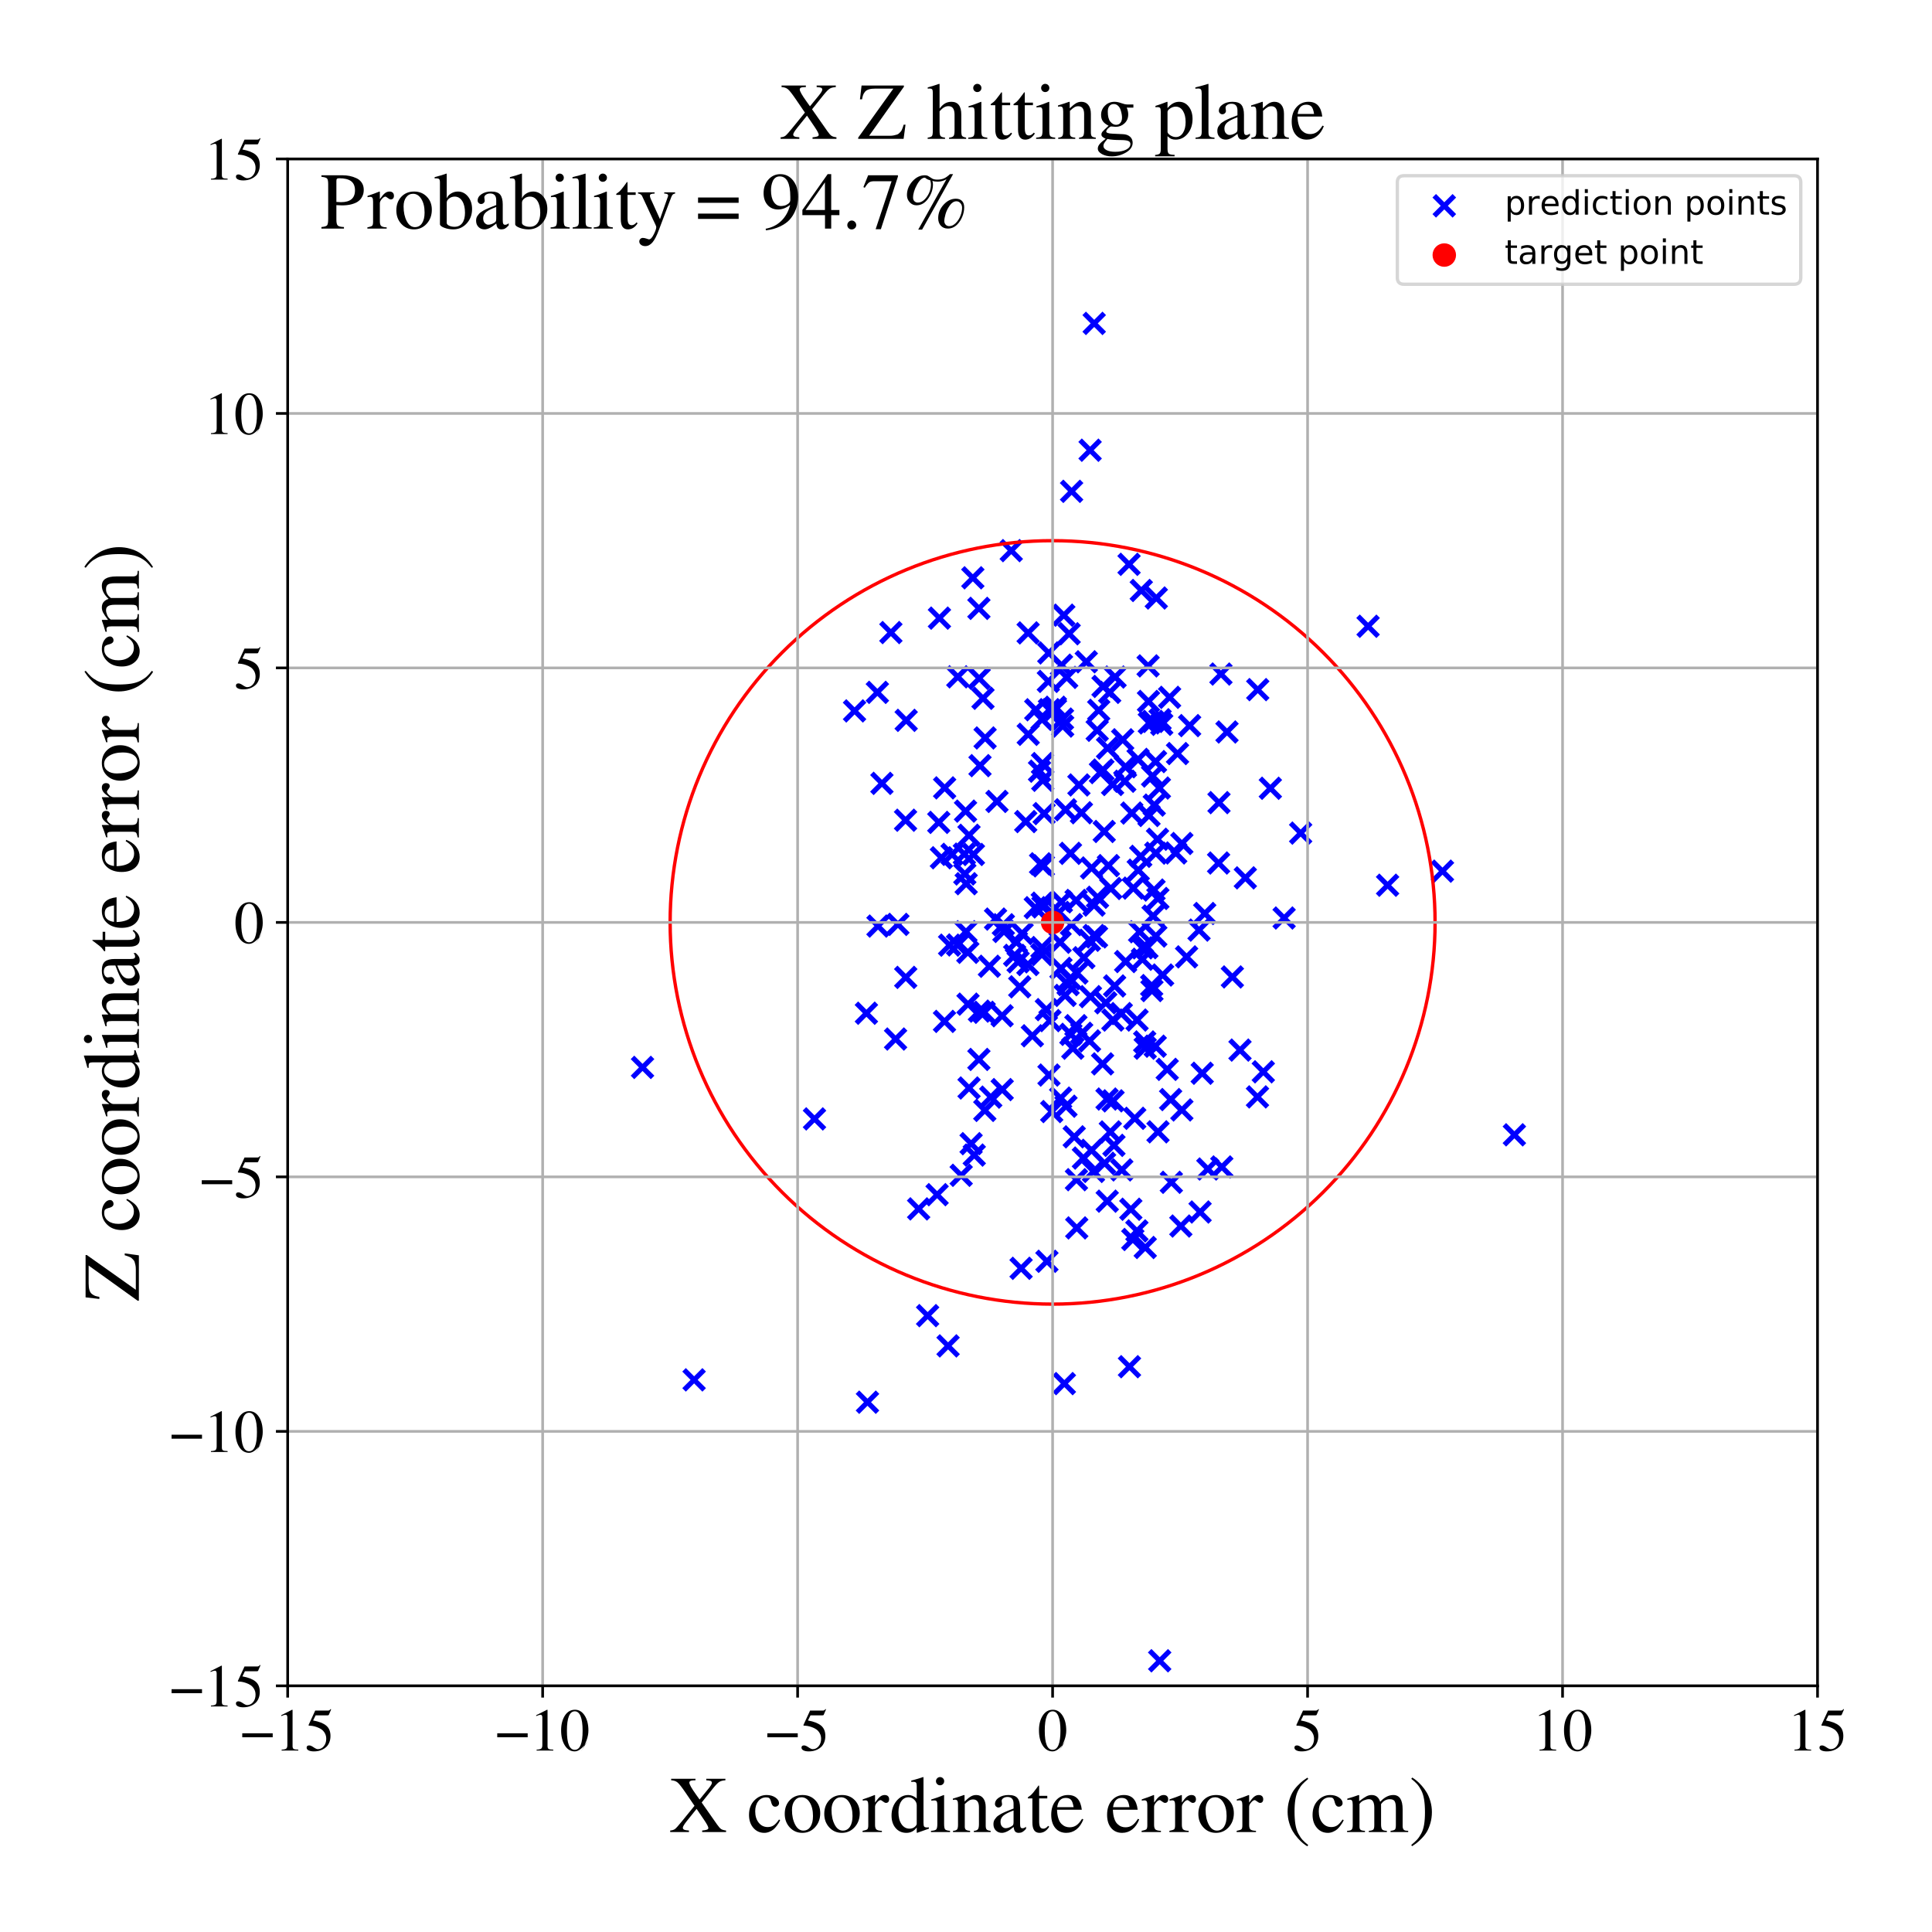 <?xml version="1.0" encoding="utf-8" standalone="no"?>
<!DOCTYPE svg PUBLIC "-//W3C//DTD SVG 1.1//EN"
  "http://www.w3.org/Graphics/SVG/1.1/DTD/svg11.dtd">
<!-- Created with matplotlib (https://matplotlib.org/) -->
<svg height="576pt" version="1.1" viewBox="0 0 576 576" width="576pt" xmlns="http://www.w3.org/2000/svg" xmlns:xlink="http://www.w3.org/1999/xlink">
 <defs>
  <style type="text/css">
*{stroke-linecap:butt;stroke-linejoin:round;}
  </style>
 </defs>
 <g id="figure_1">
  <g id="patch_1">
   <path d="M 0 576 
L 576 576 
L 576 0 
L 0 0 
z
" style="fill:#ffffff;"/>
  </g>
  <g id="axes_1">
   <g id="patch_2">
    <path d="M 85.766 502.609 
L 541.875 502.609 
L 541.875 47.391 
L 85.766 47.391 
z
" style="fill:#ffffff;"/>
   </g>
   <g id="PathCollection_1">
    <defs>
     <path d="M -3 3 
L 3 -3 
M -3 -3 
L 3 3 
" id="m396fab158f" style="stroke:#0000ff;stroke-width:1.5;"/>
    </defs>
    <g clip-path="url(#pa5f5c5b1bf)">
     <use style="fill:#0000ff;stroke:#0000ff;stroke-width:1.5;" x="316.823" xlink:href="#m396fab158f" y="216.472"/>
     <use style="fill:#0000ff;stroke:#0000ff;stroke-width:1.5;" x="301.496" xlink:href="#m396fab158f" y="164.163"/>
     <use style="fill:#0000ff;stroke:#0000ff;stroke-width:1.5;" x="323.006" xlink:href="#m396fab158f" y="345.263"/>
     <use style="fill:#0000ff;stroke:#0000ff;stroke-width:1.5;" x="337.877" xlink:href="#m396fab158f" y="264.778"/>
     <use style="fill:#0000ff;stroke:#0000ff;stroke-width:1.5;" x="316.32" xlink:href="#m396fab158f" y="288.699"/>
     <use style="fill:#0000ff;stroke:#0000ff;stroke-width:1.5;" x="291.934" xlink:href="#m396fab158f" y="202.237"/>
     <use style="fill:#0000ff;stroke:#0000ff;stroke-width:1.5;" x="338.996" xlink:href="#m396fab158f" y="304.114"/>
     <use style="fill:#0000ff;stroke:#0000ff;stroke-width:1.5;" x="285.559" xlink:href="#m396fab158f" y="201.785"/>
     <use style="fill:#0000ff;stroke:#0000ff;stroke-width:1.5;" x="320.927" xlink:href="#m396fab158f" y="351.707"/>
     <use style="fill:#0000ff;stroke:#0000ff;stroke-width:1.5;" x="345.748" xlink:href="#m396fab158f" y="495.138"/>
     <use style="fill:#0000ff;stroke:#0000ff;stroke-width:1.5;" x="335.593" xlink:href="#m396fab158f" y="286.674"/>
     <use style="fill:#0000ff;stroke:#0000ff;stroke-width:1.5;" x="285.48" xlink:href="#m396fab158f" y="281.723"/>
     <use style="fill:#0000ff;stroke:#0000ff;stroke-width:1.5;" x="318.946" xlink:href="#m396fab158f" y="291.81"/>
     <use style="fill:#0000ff;stroke:#0000ff;stroke-width:1.5;" x="319.484" xlink:href="#m396fab158f" y="146.484"/>
     <use style="fill:#0000ff;stroke:#0000ff;stroke-width:1.5;" x="382.844" xlink:href="#m396fab158f" y="273.693"/>
     <use style="fill:#0000ff;stroke:#0000ff;stroke-width:1.5;" x="322.491" xlink:href="#m396fab158f" y="308.059"/>
     <use style="fill:#0000ff;stroke:#0000ff;stroke-width:1.5;" x="288.894" xlink:href="#m396fab158f" y="249.029"/>
     <use style="fill:#0000ff;stroke:#0000ff;stroke-width:1.5;" x="279.886" xlink:href="#m396fab158f" y="245.185"/>
     <use style="fill:#0000ff;stroke:#0000ff;stroke-width:1.5;" x="292.003" xlink:href="#m396fab158f" y="301.447"/>
     <use style="fill:#0000ff;stroke:#0000ff;stroke-width:1.5;" x="346.357" xlink:href="#m396fab158f" y="215.949"/>
     <use style="fill:#0000ff;stroke:#0000ff;stroke-width:1.5;" x="317.804" xlink:href="#m396fab158f" y="329.808"/>
     <use style="fill:#0000ff;stroke:#0000ff;stroke-width:1.5;" x="324.782" xlink:href="#m396fab158f" y="280.33"/>
     <use style="fill:#0000ff;stroke:#0000ff;stroke-width:1.5;" x="344.59" xlink:href="#m396fab158f" y="279.077"/>
     <use style="fill:#0000ff;stroke:#0000ff;stroke-width:1.5;" x="338.951" xlink:href="#m396fab158f" y="366.982"/>
     <use style="fill:#0000ff;stroke:#0000ff;stroke-width:1.5;" x="328.72" xlink:href="#m396fab158f" y="317.182"/>
     <use style="fill:#0000ff;stroke:#0000ff;stroke-width:1.5;" x="325.002" xlink:href="#m396fab158f" y="134.231"/>
     <use style="fill:#0000ff;stroke:#0000ff;stroke-width:1.5;" x="206.94" xlink:href="#m396fab158f" y="411.388"/>
     <use style="fill:#0000ff;stroke:#0000ff;stroke-width:1.5;" x="302.502" xlink:href="#m396fab158f" y="284.827"/>
     <use style="fill:#0000ff;stroke:#0000ff;stroke-width:1.5;" x="345.243" xlink:href="#m396fab158f" y="337.443"/>
     <use style="fill:#0000ff;stroke:#0000ff;stroke-width:1.5;" x="279.383" xlink:href="#m396fab158f" y="356.176"/>
     <use style="fill:#0000ff;stroke:#0000ff;stroke-width:1.5;" x="339.306" xlink:href="#m396fab158f" y="226.4"/>
     <use style="fill:#0000ff;stroke:#0000ff;stroke-width:1.5;" x="331.028" xlink:href="#m396fab158f" y="337.468"/>
     <use style="fill:#0000ff;stroke:#0000ff;stroke-width:1.5;" x="332.445" xlink:href="#m396fab158f" y="201.846"/>
     <use style="fill:#0000ff;stroke:#0000ff;stroke-width:1.5;" x="327.568" xlink:href="#m396fab158f" y="211.771"/>
     <use style="fill:#0000ff;stroke:#0000ff;stroke-width:1.5;" x="318.019" xlink:href="#m396fab158f" y="201.959"/>
     <use style="fill:#0000ff;stroke:#0000ff;stroke-width:1.5;" x="327.21" xlink:href="#m396fab158f" y="267.507"/>
     <use style="fill:#0000ff;stroke:#0000ff;stroke-width:1.5;" x="265.606" xlink:href="#m396fab158f" y="188.59"/>
     <use style="fill:#0000ff;stroke:#0000ff;stroke-width:1.5;" x="317.155" xlink:href="#m396fab158f" y="183.408"/>
     <use style="fill:#0000ff;stroke:#0000ff;stroke-width:1.5;" x="353.765" xlink:href="#m396fab158f" y="285.281"/>
     <use style="fill:#0000ff;stroke:#0000ff;stroke-width:1.5;" x="293.607" xlink:href="#m396fab158f" y="331.051"/>
     <use style="fill:#0000ff;stroke:#0000ff;stroke-width:1.5;" x="326.223" xlink:href="#m396fab158f" y="96.419"/>
     <use style="fill:#0000ff;stroke:#0000ff;stroke-width:1.5;" x="316.054" xlink:href="#m396fab158f" y="280.916"/>
     <use style="fill:#0000ff;stroke:#0000ff;stroke-width:1.5;" x="358.425" xlink:href="#m396fab158f" y="319.975"/>
     <use style="fill:#0000ff;stroke:#0000ff;stroke-width:1.5;" x="374.981" xlink:href="#m396fab158f" y="205.6"/>
     <use style="fill:#0000ff;stroke:#0000ff;stroke-width:1.5;" x="342.404" xlink:href="#m396fab158f" y="209.116"/>
     <use style="fill:#0000ff;stroke:#0000ff;stroke-width:1.5;" x="320.822" xlink:href="#m396fab158f" y="268.447"/>
     <use style="fill:#0000ff;stroke:#0000ff;stroke-width:1.5;" x="310.891" xlink:href="#m396fab158f" y="232.637"/>
     <use style="fill:#0000ff;stroke:#0000ff;stroke-width:1.5;" x="321.02" xlink:href="#m396fab158f" y="366.085"/>
     <use style="fill:#0000ff;stroke:#0000ff;stroke-width:1.5;" x="310.615" xlink:href="#m396fab158f" y="284.59"/>
     <use style="fill:#0000ff;stroke:#0000ff;stroke-width:1.5;" x="349.222" xlink:href="#m396fab158f" y="352.489"/>
     <use style="fill:#0000ff;stroke:#0000ff;stroke-width:1.5;" x="316.218" xlink:href="#m396fab158f" y="327.384"/>
     <use style="fill:#0000ff;stroke:#0000ff;stroke-width:1.5;" x="299.307" xlink:href="#m396fab158f" y="277.693"/>
     <use style="fill:#0000ff;stroke:#0000ff;stroke-width:1.5;" x="332.107" xlink:href="#m396fab158f" y="341.471"/>
     <use style="fill:#0000ff;stroke:#0000ff;stroke-width:1.5;" x="344.581" xlink:href="#m396fab158f" y="254.351"/>
     <use style="fill:#0000ff;stroke:#0000ff;stroke-width:1.5;" x="291.845" xlink:href="#m396fab158f" y="181.374"/>
     <use style="fill:#0000ff;stroke:#0000ff;stroke-width:1.5;" x="290.212" xlink:href="#m396fab158f" y="254.748"/>
     <use style="fill:#0000ff;stroke:#0000ff;stroke-width:1.5;" x="326.192" xlink:href="#m396fab158f" y="278.902"/>
     <use style="fill:#0000ff;stroke:#0000ff;stroke-width:1.5;" x="326.173" xlink:href="#m396fab158f" y="269.847"/>
     <use style="fill:#0000ff;stroke:#0000ff;stroke-width:1.5;" x="360.104" xlink:href="#m396fab158f" y="348.519"/>
     <use style="fill:#0000ff;stroke:#0000ff;stroke-width:1.5;" x="312.878" xlink:href="#m396fab158f" y="211.583"/>
     <use style="fill:#0000ff;stroke:#0000ff;stroke-width:1.5;" x="336.614" xlink:href="#m396fab158f" y="168.247"/>
     <use style="fill:#0000ff;stroke:#0000ff;stroke-width:1.5;" x="349.008" xlink:href="#m396fab158f" y="327.817"/>
     <use style="fill:#0000ff;stroke:#0000ff;stroke-width:1.5;" x="319.146" xlink:href="#m396fab158f" y="254.413"/>
     <use style="fill:#0000ff;stroke:#0000ff;stroke-width:1.5;" x="328.084" xlink:href="#m396fab158f" y="230.338"/>
     <use style="fill:#0000ff;stroke:#0000ff;stroke-width:1.5;" x="310.938" xlink:href="#m396fab158f" y="270.384"/>
     <use style="fill:#0000ff;stroke:#0000ff;stroke-width:1.5;" x="290.461" xlink:href="#m396fab158f" y="344.371"/>
     <use style="fill:#0000ff;stroke:#0000ff;stroke-width:1.5;" x="288.542" xlink:href="#m396fab158f" y="283.921"/>
     <use style="fill:#0000ff;stroke:#0000ff;stroke-width:1.5;" x="331.787" xlink:href="#m396fab158f" y="304.119"/>
     <use style="fill:#0000ff;stroke:#0000ff;stroke-width:1.5;" x="267.702" xlink:href="#m396fab158f" y="275.594"/>
     <use style="fill:#0000ff;stroke:#0000ff;stroke-width:1.5;" x="287.648" xlink:href="#m396fab158f" y="260.556"/>
     <use style="fill:#0000ff;stroke:#0000ff;stroke-width:1.5;" x="321.662" xlink:href="#m396fab158f" y="234.024"/>
     <use style="fill:#0000ff;stroke:#0000ff;stroke-width:1.5;" x="322.419" xlink:href="#m396fab158f" y="242.312"/>
     <use style="fill:#0000ff;stroke:#0000ff;stroke-width:1.5;" x="342.563" xlink:href="#m396fab158f" y="243.127"/>
     <use style="fill:#0000ff;stroke:#0000ff;stroke-width:1.5;" x="387.774" xlink:href="#m396fab158f" y="248.375"/>
     <use style="fill:#0000ff;stroke:#0000ff;stroke-width:1.5;" x="337.73" xlink:href="#m396fab158f" y="369.534"/>
     <use style="fill:#0000ff;stroke:#0000ff;stroke-width:1.5;" x="341.44" xlink:href="#m396fab158f" y="371.923"/>
     <use style="fill:#0000ff;stroke:#0000ff;stroke-width:1.5;" x="270.17" xlink:href="#m396fab158f" y="214.76"/>
     <use style="fill:#0000ff;stroke:#0000ff;stroke-width:1.5;" x="336.737" xlink:href="#m396fab158f" y="407.467"/>
     <use style="fill:#0000ff;stroke:#0000ff;stroke-width:1.5;" x="254.775" xlink:href="#m396fab158f" y="211.945"/>
     <use style="fill:#0000ff;stroke:#0000ff;stroke-width:1.5;" x="378.736" xlink:href="#m396fab158f" y="235.011"/>
     <use style="fill:#0000ff;stroke:#0000ff;stroke-width:1.5;" x="340.259" xlink:href="#m396fab158f" y="176.042"/>
     <use style="fill:#0000ff;stroke:#0000ff;stroke-width:1.5;" x="312.551" xlink:href="#m396fab158f" y="203.142"/>
     <use style="fill:#0000ff;stroke:#0000ff;stroke-width:1.5;" x="329.312" xlink:href="#m396fab158f" y="346.809"/>
     <use style="fill:#0000ff;stroke:#0000ff;stroke-width:1.5;" x="337.43" xlink:href="#m396fab158f" y="242.403"/>
     <use style="fill:#0000ff;stroke:#0000ff;stroke-width:1.5;" x="371.278" xlink:href="#m396fab158f" y="261.719"/>
     <use style="fill:#0000ff;stroke:#0000ff;stroke-width:1.5;" x="344.736" xlink:href="#m396fab158f" y="178.288"/>
     <use style="fill:#0000ff;stroke:#0000ff;stroke-width:1.5;" x="331.706" xlink:href="#m396fab158f" y="233.885"/>
     <use style="fill:#0000ff;stroke:#0000ff;stroke-width:1.5;" x="311.288" xlink:href="#m396fab158f" y="242.566"/>
     <use style="fill:#0000ff;stroke:#0000ff;stroke-width:1.5;" x="306.454" xlink:href="#m396fab158f" y="287.564"/>
     <use style="fill:#0000ff;stroke:#0000ff;stroke-width:1.5;" x="343.358" xlink:href="#m396fab158f" y="293.837"/>
     <use style="fill:#0000ff;stroke:#0000ff;stroke-width:1.5;" x="293.067" xlink:href="#m396fab158f" y="208.188"/>
     <use style="fill:#0000ff;stroke:#0000ff;stroke-width:1.5;" x="335.551" xlink:href="#m396fab158f" y="228.6"/>
     <use style="fill:#0000ff;stroke:#0000ff;stroke-width:1.5;" x="365.815" xlink:href="#m396fab158f" y="218.232"/>
     <use style="fill:#0000ff;stroke:#0000ff;stroke-width:1.5;" x="331.163" xlink:href="#m396fab158f" y="264.89"/>
     <use style="fill:#0000ff;stroke:#0000ff;stroke-width:1.5;" x="280.081" xlink:href="#m396fab158f" y="184.286"/>
     <use style="fill:#0000ff;stroke:#0000ff;stroke-width:1.5;" x="374.899" xlink:href="#m396fab158f" y="327.025"/>
     <use style="fill:#0000ff;stroke:#0000ff;stroke-width:1.5;" x="344.055" xlink:href="#m396fab158f" y="265.357"/>
     <use style="fill:#0000ff;stroke:#0000ff;stroke-width:1.5;" x="308.797" xlink:href="#m396fab158f" y="211.604"/>
     <use style="fill:#0000ff;stroke:#0000ff;stroke-width:1.5;" x="345.861" xlink:href="#m396fab158f" y="214.582"/>
     <use style="fill:#0000ff;stroke:#0000ff;stroke-width:1.5;" x="320.265" xlink:href="#m396fab158f" y="338.929"/>
     <use style="fill:#0000ff;stroke:#0000ff;stroke-width:1.5;" x="318.437" xlink:href="#m396fab158f" y="293.548"/>
     <use style="fill:#0000ff;stroke:#0000ff;stroke-width:1.5;" x="341.928" xlink:href="#m396fab158f" y="282.541"/>
     <use style="fill:#0000ff;stroke:#0000ff;stroke-width:1.5;" x="319.847" xlink:href="#m396fab158f" y="312.505"/>
     <use style="fill:#0000ff;stroke:#0000ff;stroke-width:1.5;" x="334.293" xlink:href="#m396fab158f" y="302.182"/>
     <use style="fill:#0000ff;stroke:#0000ff;stroke-width:1.5;" x="330.84" xlink:href="#m396fab158f" y="206.424"/>
     <use style="fill:#0000ff;stroke:#0000ff;stroke-width:1.5;" x="339.355" xlink:href="#m396fab158f" y="259.432"/>
     <use style="fill:#0000ff;stroke:#0000ff;stroke-width:1.5;" x="320.765" xlink:href="#m396fab158f" y="305.79"/>
     <use style="fill:#0000ff;stroke:#0000ff;stroke-width:1.5;" x="294.977" xlink:href="#m396fab158f" y="288.077"/>
     <use style="fill:#0000ff;stroke:#0000ff;stroke-width:1.5;" x="269.979" xlink:href="#m396fab158f" y="244.537"/>
     <use style="fill:#0000ff;stroke:#0000ff;stroke-width:1.5;" x="357.475" xlink:href="#m396fab158f" y="277.295"/>
     <use style="fill:#0000ff;stroke:#0000ff;stroke-width:1.5;" x="287.863" xlink:href="#m396fab158f" y="241.824"/>
     <use style="fill:#0000ff;stroke:#0000ff;stroke-width:1.5;" x="280.663" xlink:href="#m396fab158f" y="255.731"/>
     <use style="fill:#0000ff;stroke:#0000ff;stroke-width:1.5;" x="430.057" xlink:href="#m396fab158f" y="259.726"/>
     <use style="fill:#0000ff;stroke:#0000ff;stroke-width:1.5;" x="340.621" xlink:href="#m396fab158f" y="282.592"/>
     <use style="fill:#0000ff;stroke:#0000ff;stroke-width:1.5;" x="316.437" xlink:href="#m396fab158f" y="268.872"/>
     <use style="fill:#0000ff;stroke:#0000ff;stroke-width:1.5;" x="331.834" xlink:href="#m396fab158f" y="328.203"/>
     <use style="fill:#0000ff;stroke:#0000ff;stroke-width:1.5;" x="262.934" xlink:href="#m396fab158f" y="233.549"/>
     <use style="fill:#0000ff;stroke:#0000ff;stroke-width:1.5;" x="281.588" xlink:href="#m396fab158f" y="304.513"/>
     <use style="fill:#0000ff;stroke:#0000ff;stroke-width:1.5;" x="312.678" xlink:href="#m396fab158f" y="194.664"/>
     <use style="fill:#0000ff;stroke:#0000ff;stroke-width:1.5;" x="261.759" xlink:href="#m396fab158f" y="276.097"/>
     <use style="fill:#0000ff;stroke:#0000ff;stroke-width:1.5;" x="288.058" xlink:href="#m396fab158f" y="263.462"/>
     <use style="fill:#0000ff;stroke:#0000ff;stroke-width:1.5;" x="352.357" xlink:href="#m396fab158f" y="330.917"/>
     <use style="fill:#0000ff;stroke:#0000ff;stroke-width:1.5;" x="281.633" xlink:href="#m396fab158f" y="234.892"/>
     <use style="fill:#0000ff;stroke:#0000ff;stroke-width:1.5;" x="317.665" xlink:href="#m396fab158f" y="241.426"/>
     <use style="fill:#0000ff;stroke:#0000ff;stroke-width:1.5;" x="292.173" xlink:href="#m396fab158f" y="228.268"/>
     <use style="fill:#0000ff;stroke:#0000ff;stroke-width:1.5;" x="345.656" xlink:href="#m396fab158f" y="234.939"/>
     <use style="fill:#0000ff;stroke:#0000ff;stroke-width:1.5;" x="352.353" xlink:href="#m396fab158f" y="251.476"/>
     <use style="fill:#0000ff;stroke:#0000ff;stroke-width:1.5;" x="270.034" xlink:href="#m396fab158f" y="291.394"/>
     <use style="fill:#0000ff;stroke:#0000ff;stroke-width:1.5;" x="329.671" xlink:href="#m396fab158f" y="298.971"/>
     <use style="fill:#0000ff;stroke:#0000ff;stroke-width:1.5;" x="314.678" xlink:href="#m396fab158f" y="211.492"/>
     <use style="fill:#0000ff;stroke:#0000ff;stroke-width:1.5;" x="306.524" xlink:href="#m396fab158f" y="188.687"/>
     <use style="fill:#0000ff;stroke:#0000ff;stroke-width:1.5;" x="310.724" xlink:href="#m396fab158f" y="269.267"/>
     <use style="fill:#0000ff;stroke:#0000ff;stroke-width:1.5;" x="310.23" xlink:href="#m396fab158f" y="257.53"/>
     <use style="fill:#0000ff;stroke:#0000ff;stroke-width:1.5;" x="286.565" xlink:href="#m396fab158f" y="350.4"/>
     <use style="fill:#0000ff;stroke:#0000ff;stroke-width:1.5;" x="325.104" xlink:href="#m396fab158f" y="297.134"/>
     <use style="fill:#0000ff;stroke:#0000ff;stroke-width:1.5;" x="308.658" xlink:href="#m396fab158f" y="270.613"/>
     <use style="fill:#0000ff;stroke:#0000ff;stroke-width:1.5;" x="337.144" xlink:href="#m396fab158f" y="360.52"/>
     <use style="fill:#0000ff;stroke:#0000ff;stroke-width:1.5;" x="345.212" xlink:href="#m396fab158f" y="267.866"/>
     <use style="fill:#0000ff;stroke:#0000ff;stroke-width:1.5;" x="359.171" xlink:href="#m396fab158f" y="272.344"/>
     <use style="fill:#0000ff;stroke:#0000ff;stroke-width:1.5;" x="316.475" xlink:href="#m396fab158f" y="198.306"/>
     <use style="fill:#0000ff;stroke:#0000ff;stroke-width:1.5;" x="289.519" xlink:href="#m396fab158f" y="340.965"/>
     <use style="fill:#0000ff;stroke:#0000ff;stroke-width:1.5;" x="352.052" xlink:href="#m396fab158f" y="365.527"/>
     <use style="fill:#0000ff;stroke:#0000ff;stroke-width:1.5;" x="319.441" xlink:href="#m396fab158f" y="275.659"/>
     <use style="fill:#0000ff;stroke:#0000ff;stroke-width:1.5;" x="341.276" xlink:href="#m396fab158f" y="310.643"/>
     <use style="fill:#0000ff;stroke:#0000ff;stroke-width:1.5;" x="261.578" xlink:href="#m396fab158f" y="206.42"/>
     <use style="fill:#0000ff;stroke:#0000ff;stroke-width:1.5;" x="258.311" xlink:href="#m396fab158f" y="302.081"/>
     <use style="fill:#0000ff;stroke:#0000ff;stroke-width:1.5;" x="323.866" xlink:href="#m396fab158f" y="197.303"/>
     <use style="fill:#0000ff;stroke:#0000ff;stroke-width:1.5;" x="340.598" xlink:href="#m396fab158f" y="285.991"/>
     <use style="fill:#0000ff;stroke:#0000ff;stroke-width:1.5;" x="191.562" xlink:href="#m396fab158f" y="318.234"/>
     <use style="fill:#0000ff;stroke:#0000ff;stroke-width:1.5;" x="325.435" xlink:href="#m396fab158f" y="258.77"/>
     <use style="fill:#0000ff;stroke:#0000ff;stroke-width:1.5;" x="324.831" xlink:href="#m396fab158f" y="310.321"/>
     <use style="fill:#0000ff;stroke:#0000ff;stroke-width:1.5;" x="367.415" xlink:href="#m396fab158f" y="291.262"/>
     <use style="fill:#0000ff;stroke:#0000ff;stroke-width:1.5;" x="451.493" xlink:href="#m396fab158f" y="338.329"/>
     <use style="fill:#0000ff;stroke:#0000ff;stroke-width:1.5;" x="363.424" xlink:href="#m396fab158f" y="239.29"/>
     <use style="fill:#0000ff;stroke:#0000ff;stroke-width:1.5;" x="276.56" xlink:href="#m396fab158f" y="392.238"/>
     <use style="fill:#0000ff;stroke:#0000ff;stroke-width:1.5;" x="290.038" xlink:href="#m396fab158f" y="172.265"/>
     <use style="fill:#0000ff;stroke:#0000ff;stroke-width:1.5;" x="273.881" xlink:href="#m396fab158f" y="360.416"/>
     <use style="fill:#0000ff;stroke:#0000ff;stroke-width:1.5;" x="305.81" xlink:href="#m396fab158f" y="244.942"/>
     <use style="fill:#0000ff;stroke:#0000ff;stroke-width:1.5;" x="311.07" xlink:href="#m396fab158f" y="258.138"/>
     <use style="fill:#0000ff;stroke:#0000ff;stroke-width:1.5;" x="376.64" xlink:href="#m396fab158f" y="319.546"/>
     <use style="fill:#0000ff;stroke:#0000ff;stroke-width:1.5;" x="317.551" xlink:href="#m396fab158f" y="296.768"/>
     <use style="fill:#0000ff;stroke:#0000ff;stroke-width:1.5;" x="325.421" xlink:href="#m396fab158f" y="342.948"/>
     <use style="fill:#0000ff;stroke:#0000ff;stroke-width:1.5;" x="339.759" xlink:href="#m396fab158f" y="277.787"/>
     <use style="fill:#0000ff;stroke:#0000ff;stroke-width:1.5;" x="334.71" xlink:href="#m396fab158f" y="220.555"/>
     <use style="fill:#0000ff;stroke:#0000ff;stroke-width:1.5;" x="319.271" xlink:href="#m396fab158f" y="308.375"/>
     <use style="fill:#0000ff;stroke:#0000ff;stroke-width:1.5;" x="342.293" xlink:href="#m396fab158f" y="198.525"/>
     <use style="fill:#0000ff;stroke:#0000ff;stroke-width:1.5;" x="345.101" xlink:href="#m396fab158f" y="250.214"/>
     <use style="fill:#0000ff;stroke:#0000ff;stroke-width:1.5;" x="312.741" xlink:href="#m396fab158f" y="320.512"/>
     <use style="fill:#0000ff;stroke:#0000ff;stroke-width:1.5;" x="304.726" xlink:href="#m396fab158f" y="278.31"/>
     <use style="fill:#0000ff;stroke:#0000ff;stroke-width:1.5;" x="328.852" xlink:href="#m396fab158f" y="204.647"/>
     <use style="fill:#0000ff;stroke:#0000ff;stroke-width:1.5;" x="327.114" xlink:href="#m396fab158f" y="217.733"/>
     <use style="fill:#0000ff;stroke:#0000ff;stroke-width:1.5;" x="293.419" xlink:href="#m396fab158f" y="301.806"/>
     <use style="fill:#0000ff;stroke:#0000ff;stroke-width:1.5;" x="321.067" xlink:href="#m396fab158f" y="290.099"/>
     <use style="fill:#0000ff;stroke:#0000ff;stroke-width:1.5;" x="330.046" xlink:href="#m396fab158f" y="327.664"/>
     <use style="fill:#0000ff;stroke:#0000ff;stroke-width:1.5;" x="312.125" xlink:href="#m396fab158f" y="376.037"/>
     <use style="fill:#0000ff;stroke:#0000ff;stroke-width:1.5;" x="316.767" xlink:href="#m396fab158f" y="214.381"/>
     <use style="fill:#0000ff;stroke:#0000ff;stroke-width:1.5;" x="346.624" xlink:href="#m396fab158f" y="290.688"/>
     <use style="fill:#0000ff;stroke:#0000ff;stroke-width:1.5;" x="313.038" xlink:href="#m396fab158f" y="304.279"/>
     <use style="fill:#0000ff;stroke:#0000ff;stroke-width:1.5;" x="351.064" xlink:href="#m396fab158f" y="224.661"/>
     <use style="fill:#0000ff;stroke:#0000ff;stroke-width:1.5;" x="350.529" xlink:href="#m396fab158f" y="254.297"/>
     <use style="fill:#0000ff;stroke:#0000ff;stroke-width:1.5;" x="298.795" xlink:href="#m396fab158f" y="324.846"/>
     <use style="fill:#0000ff;stroke:#0000ff;stroke-width:1.5;" x="343.626" xlink:href="#m396fab158f" y="231.372"/>
     <use style="fill:#0000ff;stroke:#0000ff;stroke-width:1.5;" x="310.673" xlink:href="#m396fab158f" y="214.473"/>
     <use style="fill:#0000ff;stroke:#0000ff;stroke-width:1.5;" x="407.878" xlink:href="#m396fab158f" y="186.712"/>
     <use style="fill:#0000ff;stroke:#0000ff;stroke-width:1.5;" x="297.232" xlink:href="#m396fab158f" y="238.934"/>
     <use style="fill:#0000ff;stroke:#0000ff;stroke-width:1.5;" x="298.767" xlink:href="#m396fab158f" y="302.839"/>
     <use style="fill:#0000ff;stroke:#0000ff;stroke-width:1.5;" x="344.505" xlink:href="#m396fab158f" y="227.057"/>
     <use style="fill:#0000ff;stroke:#0000ff;stroke-width:1.5;" x="304.023" xlink:href="#m396fab158f" y="294.205"/>
     <use style="fill:#0000ff;stroke:#0000ff;stroke-width:1.5;" x="291.844" xlink:href="#m396fab158f" y="315.855"/>
     <use style="fill:#0000ff;stroke:#0000ff;stroke-width:1.5;" x="363.309" xlink:href="#m396fab158f" y="257.296"/>
     <use style="fill:#0000ff;stroke:#0000ff;stroke-width:1.5;" x="311.961" xlink:href="#m396fab158f" y="301.002"/>
     <use style="fill:#0000ff;stroke:#0000ff;stroke-width:1.5;" x="413.694" xlink:href="#m396fab158f" y="263.919"/>
     <use style="fill:#0000ff;stroke:#0000ff;stroke-width:1.5;" x="288.6" xlink:href="#m396fab158f" y="299.374"/>
     <use style="fill:#0000ff;stroke:#0000ff;stroke-width:1.5;" x="329.212" xlink:href="#m396fab158f" y="247.893"/>
     <use style="fill:#0000ff;stroke:#0000ff;stroke-width:1.5;" x="344.126" xlink:href="#m396fab158f" y="240.025"/>
     <use style="fill:#0000ff;stroke:#0000ff;stroke-width:1.5;" x="295.382" xlink:href="#m396fab158f" y="327.097"/>
     <use style="fill:#0000ff;stroke:#0000ff;stroke-width:1.5;" x="326.915" xlink:href="#m396fab158f" y="279.322"/>
     <use style="fill:#0000ff;stroke:#0000ff;stroke-width:1.5;" x="330.201" xlink:href="#m396fab158f" y="223.032"/>
     <use style="fill:#0000ff;stroke:#0000ff;stroke-width:1.5;" x="341.429" xlink:href="#m396fab158f" y="312.5"/>
     <use style="fill:#0000ff;stroke:#0000ff;stroke-width:1.5;" x="342.654" xlink:href="#m396fab158f" y="215.528"/>
     <use style="fill:#0000ff;stroke:#0000ff;stroke-width:1.5;" x="343.441" xlink:href="#m396fab158f" y="295.323"/>
     <use style="fill:#0000ff;stroke:#0000ff;stroke-width:1.5;" x="317.324" xlink:href="#m396fab158f" y="412.501"/>
     <use style="fill:#0000ff;stroke:#0000ff;stroke-width:1.5;" x="258.627" xlink:href="#m396fab158f" y="418.047"/>
     <use style="fill:#0000ff;stroke:#0000ff;stroke-width:1.5;" x="330.108" xlink:href="#m396fab158f" y="358.11"/>
     <use style="fill:#0000ff;stroke:#0000ff;stroke-width:1.5;" x="344.417" xlink:href="#m396fab158f" y="311.911"/>
     <use style="fill:#0000ff;stroke:#0000ff;stroke-width:1.5;" x="335.34" xlink:href="#m396fab158f" y="232.916"/>
     <use style="fill:#0000ff;stroke:#0000ff;stroke-width:1.5;" x="287.991" xlink:href="#m396fab158f" y="277.794"/>
     <use style="fill:#0000ff;stroke:#0000ff;stroke-width:1.5;" x="309.919" xlink:href="#m396fab158f" y="229.919"/>
     <use style="fill:#0000ff;stroke:#0000ff;stroke-width:1.5;" x="343.688" xlink:href="#m396fab158f" y="215.077"/>
     <use style="fill:#0000ff;stroke:#0000ff;stroke-width:1.5;" x="242.831" xlink:href="#m396fab158f" y="333.59"/>
     <use style="fill:#0000ff;stroke:#0000ff;stroke-width:1.5;" x="326.001" xlink:href="#m396fab158f" y="349.243"/>
     <use style="fill:#0000ff;stroke:#0000ff;stroke-width:1.5;" x="332.313" xlink:href="#m396fab158f" y="293.946"/>
     <use style="fill:#0000ff;stroke:#0000ff;stroke-width:1.5;" x="267.006" xlink:href="#m396fab158f" y="309.773"/>
     <use style="fill:#0000ff;stroke:#0000ff;stroke-width:1.5;" x="299.141" xlink:href="#m396fab158f" y="275.703"/>
     <use style="fill:#0000ff;stroke:#0000ff;stroke-width:1.5;" x="307.78" xlink:href="#m396fab158f" y="308.808"/>
     <use style="fill:#0000ff;stroke:#0000ff;stroke-width:1.5;" x="364.008" xlink:href="#m396fab158f" y="200.958"/>
     <use style="fill:#0000ff;stroke:#0000ff;stroke-width:1.5;" x="340.096" xlink:href="#m396fab158f" y="255.299"/>
     <use style="fill:#0000ff;stroke:#0000ff;stroke-width:1.5;" x="310.825" xlink:href="#m396fab158f" y="227.646"/>
     <use style="fill:#0000ff;stroke:#0000ff;stroke-width:1.5;" x="306.557" xlink:href="#m396fab158f" y="218.928"/>
     <use style="fill:#0000ff;stroke:#0000ff;stroke-width:1.5;" x="347.991" xlink:href="#m396fab158f" y="318.816"/>
     <use style="fill:#0000ff;stroke:#0000ff;stroke-width:1.5;" x="354.673" xlink:href="#m396fab158f" y="216.328"/>
     <use style="fill:#0000ff;stroke:#0000ff;stroke-width:1.5;" x="330.462" xlink:href="#m396fab158f" y="258.07"/>
     <use style="fill:#0000ff;stroke:#0000ff;stroke-width:1.5;" x="314.65" xlink:href="#m396fab158f" y="210.854"/>
     <use style="fill:#0000ff;stroke:#0000ff;stroke-width:1.5;" x="304.425" xlink:href="#m396fab158f" y="378.129"/>
     <use style="fill:#0000ff;stroke:#0000ff;stroke-width:1.5;" x="303.537" xlink:href="#m396fab158f" y="286.754"/>
     <use style="fill:#0000ff;stroke:#0000ff;stroke-width:1.5;" x="369.688" xlink:href="#m396fab158f" y="313.067"/>
     <use style="fill:#0000ff;stroke:#0000ff;stroke-width:1.5;" x="283.842" xlink:href="#m396fab158f" y="254.715"/>
     <use style="fill:#0000ff;stroke:#0000ff;stroke-width:1.5;" x="296.81" xlink:href="#m396fab158f" y="274.009"/>
     <use style="fill:#0000ff;stroke:#0000ff;stroke-width:1.5;" x="357.789" xlink:href="#m396fab158f" y="361.344"/>
     <use style="fill:#0000ff;stroke:#0000ff;stroke-width:1.5;" x="364.265" xlink:href="#m396fab158f" y="347.914"/>
     <use style="fill:#0000ff;stroke:#0000ff;stroke-width:1.5;" x="334.445" xlink:href="#m396fab158f" y="348.791"/>
     <use style="fill:#0000ff;stroke:#0000ff;stroke-width:1.5;" x="328.81" xlink:href="#m396fab158f" y="229.581"/>
     <use style="fill:#0000ff;stroke:#0000ff;stroke-width:1.5;" x="348.699" xlink:href="#m396fab158f" y="207.906"/>
     <use style="fill:#0000ff;stroke:#0000ff;stroke-width:1.5;" x="310.641" xlink:href="#m396fab158f" y="282.493"/>
     <use style="fill:#0000ff;stroke:#0000ff;stroke-width:1.5;" x="318.752" xlink:href="#m396fab158f" y="188.945"/>
     <use style="fill:#0000ff;stroke:#0000ff;stroke-width:1.5;" x="338.308" xlink:href="#m396fab158f" y="333.409"/>
     <use style="fill:#0000ff;stroke:#0000ff;stroke-width:1.5;" x="313.554" xlink:href="#m396fab158f" y="331.398"/>
     <use style="fill:#0000ff;stroke:#0000ff;stroke-width:1.5;" x="287.506" xlink:href="#m396fab158f" y="254.649"/>
     <use style="fill:#0000ff;stroke:#0000ff;stroke-width:1.5;" x="343.775" xlink:href="#m396fab158f" y="273.098"/>
     <use style="fill:#0000ff;stroke:#0000ff;stroke-width:1.5;" x="323.133" xlink:href="#m396fab158f" y="285.53"/>
     <use style="fill:#0000ff;stroke:#0000ff;stroke-width:1.5;" x="282.654" xlink:href="#m396fab158f" y="401.261"/>
     <use style="fill:#0000ff;stroke:#0000ff;stroke-width:1.5;" x="288.908" xlink:href="#m396fab158f" y="324.371"/>
     <use style="fill:#0000ff;stroke:#0000ff;stroke-width:1.5;" x="315.757" xlink:href="#m396fab158f" y="272.006"/>
     <use style="fill:#0000ff;stroke:#0000ff;stroke-width:1.5;" x="303.025" xlink:href="#m396fab158f" y="280.871"/>
     <use style="fill:#0000ff;stroke:#0000ff;stroke-width:1.5;" x="293.694" xlink:href="#m396fab158f" y="220.009"/>
     <use style="fill:#0000ff;stroke:#0000ff;stroke-width:1.5;" x="283.114" xlink:href="#m396fab158f" y="281.784"/>
    </g>
   </g>
   <g id="PathCollection_2">
    <defs>
     <path d="M 0 3 
C 0.796 3 1.559 2.684 2.121 2.121 
C 2.684 1.559 3 0.796 3 0 
C 3 -0.796 2.684 -1.559 2.121 -2.121 
C 1.559 -2.684 0.796 -3 0 -3 
C -0.796 -3 -1.559 -2.684 -2.121 -2.121 
C -2.684 -1.559 -3 -0.796 -3 0 
C -3 0.796 -2.684 1.559 -2.121 2.121 
C -1.559 2.684 -0.796 3 0 3 
z
" id="m5f07e5dca1" style="stroke:#ff0000;"/>
    </defs>
    <g clip-path="url(#pa5f5c5b1bf)">
     <use style="fill:#ff0000;stroke:#ff0000;" x="313.82" xlink:href="#m5f07e5dca1" y="275"/>
    </g>
   </g>
   <g id="patch_3">
    <path clip-path="url(#pa5f5c5b1bf)" d="M 313.82 388.805 
C 344.061 388.805 373.067 376.814 394.45 355.472 
C 415.833 334.131 427.848 305.181 427.848 275 
C 427.848 244.819 415.833 215.869 394.45 194.528 
C 373.067 173.186 344.061 161.195 313.82 161.195 
C 283.58 161.195 254.574 173.186 233.191 194.528 
C 211.808 215.869 199.793 244.819 199.793 275 
C 199.793 305.181 211.808 334.131 233.191 355.472 
C 254.574 376.814 283.58 388.805 313.82 388.805 
z
" style="fill:none;stroke:#ff0000;stroke-linejoin:miter;"/>
   </g>
   <g id="matplotlib.axis_1">
    <g id="xtick_1">
     <g id="line2d_1">
      <path clip-path="url(#pa5f5c5b1bf)" d="M 85.766 502.609 
L 85.766 47.391 
" style="fill:none;stroke:#b0b0b0;stroke-linecap:square;stroke-width:0.8;"/>
     </g>
     <g id="line2d_2">
      <defs>
       <path d="M 0 0 
L 0 3.5 
" id="m091bfb5bd7" style="stroke:#000000;stroke-width:0.8;"/>
      </defs>
      <g>
       <use style="stroke:#000000;stroke-width:0.8;" x="85.766" xlink:href="#m091bfb5bd7" y="502.609"/>
      </g>
     </g>
     <g id="text_1">
      <!-- −15 -->
      <defs>
       <path d="M 3 22 
L 3 28.594 
L 53.406 28.594 
L 53.406 22 
z
" id="FreeSerif-8722"/>
       <path d="M 18.297 59.297 
Q 16.5 59.297 11.094 57.094 
L 11.094 58.5 
L 29.094 67.594 
L 29.906 67.406 
L 29.906 7.406 
Q 29.906 3.797 31.703 2.688 
Q 33.5 1.594 39.406 1.5 
L 39.406 0 
L 11.797 0 
L 11.797 1.5 
Q 17.406 1.703 19.344 3.141 
Q 21.297 4.594 21.297 9.297 
L 21.297 54.594 
Q 21.297 59.297 18.297 59.297 
z
" id="FreeSerif-49"/>
       <path d="M 35.703 19.406 
Q 35.703 24.703 33.344 28.797 
Q 31 32.906 27.641 35.156 
Q 24.297 37.406 20.141 38.844 
Q 16 40.297 12.953 40.75 
Q 9.906 41.203 7.594 41.203 
Q 6.406 41.203 6.406 42 
Q 6.406 42.297 6.5 42.5 
L 17.406 66.203 
L 38.297 66.203 
Q 39.906 66.203 40.844 66.703 
Q 41.797 67.203 42.906 68.797 
L 43.797 68.094 
L 40 59.203 
Q 39.594 58.297 37.703 58.297 
L 18.094 58.297 
L 13.906 49.797 
Q 28.5 47.203 35.594 41.344 
Q 42.703 35.5 42.703 24.203 
Q 42.703 18.297 40.844 13.688 
Q 39 9.094 36.141 6.297 
Q 33.297 3.5 29.547 1.703 
Q 25.797 -0.094 22.344 -0.75 
Q 18.906 -1.406 15.406 -1.406 
Q 9.797 -1.406 6.5 0.25 
Q 3.203 1.906 3.203 4.797 
Q 3.203 8.5 7.5 8.5 
Q 10.297 8.5 14.75 5.391 
Q 19.203 2.297 21.797 2.297 
Q 27.703 2.297 31.703 7.25 
Q 35.703 12.203 35.703 19.406 
z
" id="FreeSerif-53"/>
      </defs>
      <g transform="translate(71.689 521.903)scale(0.18 -0.18)">
       <use xlink:href="#FreeSerif-8722"/>
       <use x="56.4" xlink:href="#FreeSerif-49"/>
       <use x="106.4" xlink:href="#FreeSerif-53"/>
      </g>
     </g>
    </g>
    <g id="xtick_2">
     <g id="line2d_3">
      <path clip-path="url(#pa5f5c5b1bf)" d="M 161.784 502.609 
L 161.784 47.391 
" style="fill:none;stroke:#b0b0b0;stroke-linecap:square;stroke-width:0.8;"/>
     </g>
     <g id="line2d_4">
      <g>
       <use style="stroke:#000000;stroke-width:0.8;" x="161.784" xlink:href="#m091bfb5bd7" y="502.609"/>
      </g>
     </g>
     <g id="text_2">
      <!-- −10 -->
      <defs>
       <path d="M 47.594 17.797 
Q 35.203 -1.406 25 -1.406 
Q 14.797 -1.406 8.594 8.391 
Q 2.406 18.203 2.406 33.594 
Q 2.406 48.094 8.594 57.844 
Q 14.797 67.594 25.406 67.594 
Q 35.203 67.594 41.391 58 
Q 47.594 48.406 47.594 33 
Q 47.594 17.797 35.203 -1.406 
z
M 25.094 65 
Q 12 65 12 32.703 
Q 12 1.203 25 1.203 
Q 38 1.203 38 32.797 
Q 38 48.5 34.703 56.75 
Q 31.406 65 25.094 65 
z
" id="FreeSerif-48"/>
      </defs>
      <g transform="translate(147.707 521.903)scale(0.18 -0.18)">
       <use xlink:href="#FreeSerif-8722"/>
       <use x="56.4" xlink:href="#FreeSerif-49"/>
       <use x="106.4" xlink:href="#FreeSerif-48"/>
      </g>
     </g>
    </g>
    <g id="xtick_3">
     <g id="line2d_5">
      <path clip-path="url(#pa5f5c5b1bf)" d="M 237.802 502.609 
L 237.802 47.391 
" style="fill:none;stroke:#b0b0b0;stroke-linecap:square;stroke-width:0.8;"/>
     </g>
     <g id="line2d_6">
      <g>
       <use style="stroke:#000000;stroke-width:0.8;" x="237.802" xlink:href="#m091bfb5bd7" y="502.609"/>
      </g>
     </g>
     <g id="text_3">
      <!-- −5 -->
      <g transform="translate(228.226 521.903)scale(0.18 -0.18)">
       <use xlink:href="#FreeSerif-8722"/>
       <use x="56.4" xlink:href="#FreeSerif-53"/>
      </g>
     </g>
    </g>
    <g id="xtick_4">
     <g id="line2d_7">
      <path clip-path="url(#pa5f5c5b1bf)" d="M 313.82 502.609 
L 313.82 47.391 
" style="fill:none;stroke:#b0b0b0;stroke-linecap:square;stroke-width:0.8;"/>
     </g>
     <g id="line2d_8">
      <g>
       <use style="stroke:#000000;stroke-width:0.8;" x="313.82" xlink:href="#m091bfb5bd7" y="502.609"/>
      </g>
     </g>
     <g id="text_4">
      <!-- 0 -->
      <g transform="translate(309.32 521.903)scale(0.18 -0.18)">
       <use xlink:href="#FreeSerif-48"/>
      </g>
     </g>
    </g>
    <g id="xtick_5">
     <g id="line2d_9">
      <path clip-path="url(#pa5f5c5b1bf)" d="M 389.839 502.609 
L 389.839 47.391 
" style="fill:none;stroke:#b0b0b0;stroke-linecap:square;stroke-width:0.8;"/>
     </g>
     <g id="line2d_10">
      <g>
       <use style="stroke:#000000;stroke-width:0.8;" x="389.839" xlink:href="#m091bfb5bd7" y="502.609"/>
      </g>
     </g>
     <g id="text_5">
      <!-- 5 -->
      <g transform="translate(385.339 521.903)scale(0.18 -0.18)">
       <use xlink:href="#FreeSerif-53"/>
      </g>
     </g>
    </g>
    <g id="xtick_6">
     <g id="line2d_11">
      <path clip-path="url(#pa5f5c5b1bf)" d="M 465.857 502.609 
L 465.857 47.391 
" style="fill:none;stroke:#b0b0b0;stroke-linecap:square;stroke-width:0.8;"/>
     </g>
     <g id="line2d_12">
      <g>
       <use style="stroke:#000000;stroke-width:0.8;" x="465.857" xlink:href="#m091bfb5bd7" y="502.609"/>
      </g>
     </g>
     <g id="text_6">
      <!-- 10 -->
      <g transform="translate(456.857 521.903)scale(0.18 -0.18)">
       <use xlink:href="#FreeSerif-49"/>
       <use x="50" xlink:href="#FreeSerif-48"/>
      </g>
     </g>
    </g>
    <g id="xtick_7">
     <g id="line2d_13">
      <path clip-path="url(#pa5f5c5b1bf)" d="M 541.875 502.609 
L 541.875 47.391 
" style="fill:none;stroke:#b0b0b0;stroke-linecap:square;stroke-width:0.8;"/>
     </g>
     <g id="line2d_14">
      <g>
       <use style="stroke:#000000;stroke-width:0.8;" x="541.875" xlink:href="#m091bfb5bd7" y="502.609"/>
      </g>
     </g>
     <g id="text_7">
      <!-- 15 -->
      <g transform="translate(532.875 521.903)scale(0.18 -0.18)">
       <use xlink:href="#FreeSerif-49"/>
       <use x="50" xlink:href="#FreeSerif-53"/>
      </g>
     </g>
    </g>
    <g id="text_8">
     <!-- X coordinate error (cm) -->
     <defs>
      <path d="M 69.594 66.203 
L 69.594 64.297 
Q 64.703 64 62.047 62.344 
Q 59.406 60.703 54.703 54.906 
L 40.094 36.703 
L 59.297 9.297 
Q 62.297 5 64.297 3.703 
Q 66.297 2.406 70.406 1.906 
L 70.406 0 
L 40.703 0 
L 40.703 1.906 
Q 44.797 2.297 46.594 2.938 
Q 48.406 3.594 48.406 5 
Q 48.406 7.203 43.297 14.797 
L 33.797 28.797 
L 21.906 14 
Q 16.703 7.5 16.703 5.406 
Q 16.703 3.703 18.297 2.953 
Q 19.906 2.203 24.297 1.906 
L 24.297 0 
L 1 0 
L 1 1.906 
Q 4.906 2.203 7 3.797 
Q 9.094 5.406 15.5 13.297 
L 31.203 32.594 
L 20.297 48.594 
Q 13.297 58.906 10.25 61.5 
Q 7.203 64.094 2.203 64.297 
L 2.203 66.203 
L 32.406 66.203 
L 32.406 64.297 
L 29.594 64.203 
Q 24.797 64.094 24.797 61.297 
Q 24.797 58.094 33.297 46.297 
L 37.5 40.406 
L 48.797 54.203 
Q 52.797 59.203 52.797 61.094 
Q 52.797 62.797 51.344 63.438 
Q 49.906 64.094 45.797 64.297 
L 45.797 66.203 
z
" id="FreeSerif-88"/>
      <path id="FreeSerif-32"/>
      <path d="M 2.5 21.297 
Q 2.5 32.406 9.047 39.203 
Q 15.594 46 24.406 46 
Q 30.703 46 35.25 42.953 
Q 39.797 39.906 39.797 35.703 
Q 39.797 34 38.391 32.75 
Q 37 31.5 35 31.5 
Q 31.594 31.5 30.297 36.094 
L 29.703 38.297 
Q 28.906 41.094 27.703 42.094 
Q 26.5 43.094 23.797 43.094 
Q 17.703 43.094 13.953 38.25 
Q 10.203 33.406 10.203 25.703 
Q 10.203 17.094 14.547 11.641 
Q 18.906 6.203 25.703 6.203 
Q 30 6.203 33.094 8.25 
Q 36.203 10.297 39.797 15.594 
L 41.203 14.703 
Q 40.203 12.703 39.453 11.391 
Q 38.703 10.094 36.75 7.5 
Q 34.797 4.906 32.891 3.297 
Q 31 1.703 27.891 0.344 
Q 24.797 -1 21.5 -1 
Q 13.203 -1 7.844 5.25 
Q 2.5 11.5 2.5 21.297 
z
" id="FreeSerif-99"/>
      <path d="M 24.594 46 
Q 34.203 46 40.391 39.594 
Q 46.594 33.203 46.594 23.406 
Q 46.594 13 40.188 6 
Q 33.797 -1 24.391 -1 
Q 15 -1 8.75 5.75 
Q 2.5 12.5 2.5 22.594 
Q 2.5 32.906 8.641 39.453 
Q 14.797 46 24.594 46 
z
M 11.5 27.5 
Q 11.5 16.797 15.391 9.297 
Q 19.297 1.797 25.594 1.797 
Q 31.203 1.797 34.391 6.594 
Q 37.594 11.406 37.594 19.906 
Q 37.594 30.203 33.594 36.703 
Q 29.594 43.203 23.297 43.203 
Q 18 43.203 14.75 38.891 
Q 11.5 34.594 11.5 27.5 
z
" id="FreeSerif-111"/>
      <path d="M 30.094 36.203 
Q 28.594 36.203 26.391 37.953 
Q 24.203 39.703 23.5 39.703 
Q 21.5 39.703 19 36.797 
Q 16.5 33.906 16.5 31.5 
L 16.5 9 
Q 16.5 4.703 18.203 3.203 
Q 19.906 1.703 25 1.5 
L 25 0 
L 1 0 
L 1 1.5 
Q 5.797 2.406 6.938 3.5 
Q 8.094 4.594 8.094 8.406 
L 8.094 33.406 
Q 8.094 36.703 7.344 38.047 
Q 6.594 39.406 4.703 39.406 
Q 3.094 39.406 1.203 39 
L 1.203 40.594 
Q 9.203 43.203 16 46 
L 16.5 45.797 
L 16.5 36.594 
Q 20.203 41.906 22.797 43.953 
Q 25.406 46 28.5 46 
Q 31.094 46 32.547 44.594 
Q 34 43.203 34 40.703 
Q 34 38.594 32.953 37.391 
Q 31.906 36.203 30.094 36.203 
z
" id="FreeSerif-114"/>
      <path d="M 34.203 -1 
L 33.797 -0.703 
L 33.797 5.703 
Q 29 -1 21 -1 
Q 12.703 -1 7.594 4.953 
Q 2.5 10.906 2.5 20.5 
Q 2.5 31.094 8.594 38.547 
Q 14.703 46 23.297 46 
Q 28.703 46 33.797 41.703 
L 33.797 57.297 
Q 33.797 60.406 32.891 61.406 
Q 32 62.406 29.203 62.406 
Q 27.797 62.406 27 62.297 
L 27 63.906 
Q 36.094 66.297 41.703 68.297 
L 42.203 68.094 
L 42.203 11.406 
Q 42.203 7.906 43.047 6.797 
Q 43.906 5.703 46.594 5.703 
Q 47.094 5.703 48.906 5.797 
L 48.906 4.203 
z
M 24.906 4.203 
Q 28.703 4.203 31.25 6.344 
Q 33.797 8.5 33.797 10.203 
L 33.797 33.203 
Q 33.797 37.203 30.688 40.203 
Q 27.594 43.203 23.594 43.203 
Q 17.906 43.203 14.5 38.094 
Q 11.094 33 11.094 24.5 
Q 11.094 15.297 14.891 9.75 
Q 18.703 4.203 24.906 4.203 
z
" id="FreeSerif-100"/>
      <path d="M 6.203 39.297 
Q 4 39.297 2 39 
L 2 40.5 
Q 9 42.5 17.5 46 
L 17.906 45.703 
L 17.906 10.203 
Q 17.906 4.797 19.156 3.344 
Q 20.406 1.906 25.297 1.5 
L 25.297 0 
L 1.594 0 
L 1.594 1.5 
Q 6.797 1.797 8.141 3.297 
Q 9.5 4.797 9.5 10.203 
L 9.5 33.406 
Q 9.5 36.703 8.75 38 
Q 8 39.297 6.203 39.297 
z
M 12.797 68.297 
Q 15 68.297 16.5 66.797 
Q 18 65.297 18 63.203 
Q 18 61 16.5 59.547 
Q 15 58.094 12.797 58.094 
Q 10.703 58.094 9.25 59.594 
Q 7.797 61.094 7.797 63.188 
Q 7.797 65.297 9.297 66.797 
Q 10.797 68.297 12.797 68.297 
z
" id="FreeSerif-105"/>
      <path d="M 1 39.797 
L 1 41.5 
Q 8.406 43.703 14.797 46 
L 15.5 45.797 
L 15.5 37.906 
Q 20.594 42.703 23.547 44.344 
Q 26.5 46 30 46 
Q 35.5 46 38.641 42.047 
Q 41.797 38.094 41.797 31 
L 41.797 8.094 
Q 41.797 4.406 43 3.156 
Q 44.203 1.906 47.906 1.5 
L 47.906 0 
L 27.094 0 
L 27.094 1.5 
Q 30.906 1.797 32.156 3.5 
Q 33.406 5.203 33.406 9.906 
L 33.406 30.797 
Q 33.406 40.5 26.094 40.5 
Q 23.594 40.5 21.5 39.344 
Q 19.406 38.203 15.797 34.797 
L 15.797 6.703 
Q 15.797 4 17.188 2.891 
Q 18.594 1.797 22.406 1.5 
L 22.406 0 
L 1.203 0 
L 1.203 1.5 
Q 5 1.797 6.203 3.25 
Q 7.406 4.703 7.406 9 
L 7.406 33.797 
Q 7.406 37.5 6.594 38.844 
Q 5.797 40.203 3.703 40.203 
Q 1.797 40.203 1 39.797 
z
" id="FreeSerif-110"/>
      <path d="M 2.5 9.703 
Q 2.5 11.5 2.891 13.047 
Q 3.297 14.594 4.297 15.938 
Q 5.297 17.297 6.188 18.391 
Q 7.094 19.5 8.891 20.641 
Q 10.703 21.797 11.891 22.547 
Q 13.094 23.297 15.547 24.344 
Q 18 25.406 19.297 25.953 
Q 20.594 26.5 23.391 27.594 
Q 26.203 28.703 27.5 29.203 
L 27.5 35.297 
Q 27.5 43.594 19.906 43.594 
Q 16.906 43.594 14.797 42.141 
Q 12.703 40.703 12.703 38.703 
Q 12.703 37.906 12.953 36.5 
Q 13.203 35.094 13.203 34.703 
Q 13.203 33 11.844 31.75 
Q 10.5 30.5 8.703 30.5 
Q 7 30.5 5.703 31.797 
Q 4.406 33.094 4.406 34.797 
Q 4.406 39.5 9.25 42.75 
Q 14.094 46 21.203 46 
Q 29.406 46 32.5 42.047 
Q 35.594 38.094 35.594 30 
L 35.594 10.5 
Q 35.594 7.203 36.25 5.953 
Q 36.906 4.703 38.594 4.703 
Q 40.703 4.703 43 6.594 
L 43 4 
Q 40.406 1.094 38.453 0.047 
Q 36.5 -1 34 -1 
Q 30.906 -1 29.453 0.703 
Q 28 2.406 27.594 6.297 
Q 19 -1 13 -1 
Q 8.406 -1 5.453 2 
Q 2.5 5 2.5 9.703 
z
M 27.5 12.297 
L 27.5 26.797 
Q 18.5 23.5 14.891 20.391 
Q 11.297 17.297 11.297 12.906 
Q 11.297 8.797 13.297 6.797 
Q 15.297 4.797 17.594 4.797 
Q 21 4.797 24.906 7.094 
Q 26.5 8 27 9 
Q 27.5 10 27.5 12.297 
z
" id="FreeSerif-97"/>
      <path d="M 25.906 45 
L 25.906 41.797 
L 15.797 41.797 
L 15.797 13.203 
Q 15.797 8.5 17 6.344 
Q 18.203 4.203 21 4.203 
Q 24.094 4.203 27 7.703 
L 28.297 6.594 
Q 23.5 -1 16.297 -1 
Q 7.406 -1 7.406 11.703 
L 7.406 41.797 
L 2.094 41.797 
Q 1.703 42.094 1.703 42.5 
Q 1.703 43 2 43.297 
Q 2.297 43.594 3.141 44.141 
Q 4 44.703 5.203 45.641 
Q 6.406 46.594 8.5 49.094 
Q 10.594 51.594 13.094 55.094 
Q 14.703 57.406 15.094 57.906 
Q 15.797 57.906 15.797 56.594 
L 15.797 45 
z
" id="FreeSerif-116"/>
      <path d="M 9.703 27.703 
Q 9.906 21.406 11.406 16.844 
Q 12.906 12.297 15.297 10.047 
Q 17.703 7.797 20.141 6.844 
Q 22.594 5.906 25.297 5.906 
Q 30.094 5.906 33.641 8.297 
Q 37.203 10.703 40.797 16.406 
L 42.406 15.703 
Q 39.297 7.594 33.797 3.297 
Q 28.297 -1 21.203 -1 
Q 12.594 -1 7.547 5.047 
Q 2.5 11.094 2.5 21.406 
Q 2.5 32.5 8.344 39.25 
Q 14.203 46 23.406 46 
Q 31 46 35.203 41.453 
Q 39.406 36.906 40.5 27.703 
z
M 9.906 30.906 
L 30.297 30.906 
Q 29.297 37.406 27.188 39.906 
Q 25.094 42.406 20.5 42.406 
Q 11.5 42.406 9.906 30.906 
z
" id="FreeSerif-101"/>
      <path d="M 29.203 -17.703 
Q 26.594 -16.094 23.797 -13.844 
Q 21 -11.594 17.453 -7.594 
Q 13.906 -3.594 11.203 0.953 
Q 8.5 5.5 6.641 11.891 
Q 4.797 18.297 4.797 25.203 
Q 4.797 32.406 6.641 38.844 
Q 8.5 45.297 11 49.547 
Q 13.5 53.797 17.344 57.75 
Q 21.203 61.703 23.703 63.594 
Q 26.203 65.5 29.5 67.594 
L 30.406 66 
Q 26 62.406 23.297 59.5 
Q 20.594 56.594 18.094 51.938 
Q 15.594 47.297 14.5 40.844 
Q 13.406 34.406 13.406 25.5 
Q 13.406 16.203 14.5 9.5 
Q 15.594 2.797 18.094 -1.953 
Q 20.594 -6.703 23.297 -9.703 
Q 26 -12.703 30.406 -16.094 
z
" id="FreeSerif-40"/>
      <path d="M 1.297 39.797 
L 1.297 41.5 
Q 8.5 43.5 15.297 46 
L 16 45.797 
L 16 38.297 
Q 22.203 43 25.203 44.5 
Q 28.203 46 31.5 46 
Q 39.406 46 42.094 37.594 
Q 49.906 46 58.406 46 
Q 70 46 70 28.203 
L 70 7.594 
Q 70 2 74.297 1.703 
L 76.906 1.5 
L 76.906 0 
L 55 0 
L 55 1.5 
Q 59.406 2 60.5 3.203 
Q 61.594 4.406 61.594 8.703 
L 61.594 29.797 
Q 61.594 36 60 38.391 
Q 58.406 40.797 54.094 40.797 
Q 47.5 40.797 43.203 34.703 
L 43.203 9.5 
Q 43.203 4.797 44.641 3.188 
Q 46.094 1.594 50.406 1.5 
L 50.406 0 
L 28 0 
L 28 1.5 
Q 32.297 1.797 33.547 3.094 
Q 34.797 4.406 34.797 8.594 
L 34.797 30.297 
Q 34.797 40.797 28.203 40.797 
Q 25.406 40.797 21.953 39.391 
Q 18.5 38 16.406 34.906 
L 16.406 6.703 
Q 16.406 3.797 17.797 2.75 
Q 19.203 1.703 23.203 1.5 
L 23.203 0 
L 1 0 
L 1 1.5 
Q 5.203 1.594 6.594 3 
Q 8 4.406 8 8.5 
L 8 33.797 
Q 8 37.406 7.25 38.797 
Q 6.5 40.203 4.5 40.203 
Q 3 40.203 1.297 39.797 
z
" id="FreeSerif-109"/>
      <path d="M 4.047 67.703 
Q 6.656 66.094 9.453 63.844 
Q 12.25 61.594 15.797 57.594 
Q 19.344 53.594 22.047 49.047 
Q 24.75 44.5 26.594 38.094 
Q 28.453 31.703 28.453 24.797 
Q 28.453 17.594 26.594 11.141 
Q 24.75 4.703 22.25 0.453 
Q 19.75 -3.797 15.891 -7.75 
Q 12.047 -11.703 9.547 -13.594 
Q 7.047 -15.5 3.75 -17.594 
L 2.844 -16 
Q 7.25 -12.406 9.953 -9.5 
Q 12.656 -6.594 15.156 -1.938 
Q 17.656 2.703 18.75 9.141 
Q 19.844 15.594 19.844 24.5 
Q 19.844 33.797 18.75 40.5 
Q 17.656 47.203 15.156 51.953 
Q 12.656 56.703 9.953 59.703 
Q 7.25 62.703 2.844 66.094 
z
" id="FreeSerif-41"/>
     </defs>
     <g transform="translate(199.571 546.201)scale(0.24 -0.24)">
      <use xlink:href="#FreeSerif-88"/>
      <use x="71.4" xlink:href="#FreeSerif-32"/>
      <use x="96.4" xlink:href="#FreeSerif-99"/>
      <use x="140.784" xlink:href="#FreeSerif-111"/>
      <use x="189.884" xlink:href="#FreeSerif-111"/>
      <use x="238.969" xlink:href="#FreeSerif-114"/>
      <use x="273.453" xlink:href="#FreeSerif-100"/>
      <use x="323.353" xlink:href="#FreeSerif-105"/>
      <use x="351.137" xlink:href="#FreeSerif-110"/>
      <use x="400.037" xlink:href="#FreeSerif-97"/>
      <use x="443.522" xlink:href="#FreeSerif-116"/>
      <use x="471.822" xlink:href="#FreeSerif-101"/>
      <use x="516.222" xlink:href="#FreeSerif-32"/>
      <use x="541.222" xlink:href="#FreeSerif-101"/>
      <use x="585.606" xlink:href="#FreeSerif-114"/>
      <use x="620.106" xlink:href="#FreeSerif-114"/>
      <use x="654.59" xlink:href="#FreeSerif-111"/>
      <use x="703.675" xlink:href="#FreeSerif-114"/>
      <use x="738.175" xlink:href="#FreeSerif-32"/>
      <use x="763.175" xlink:href="#FreeSerif-40"/>
      <use x="796.475" xlink:href="#FreeSerif-99"/>
      <use x="840.859" xlink:href="#FreeSerif-109"/>
      <use x="918.759" xlink:href="#FreeSerif-41"/>
     </g>
    </g>
   </g>
   <g id="matplotlib.axis_2">
    <g id="ytick_1">
     <g id="line2d_15">
      <path clip-path="url(#pa5f5c5b1bf)" d="M 85.766 502.609 
L 541.875 502.609 
" style="fill:none;stroke:#b0b0b0;stroke-linecap:square;stroke-width:0.8;"/>
     </g>
     <g id="line2d_16">
      <defs>
       <path d="M 0 0 
L -3.5 0 
" id="m2967577f52" style="stroke:#000000;stroke-width:0.8;"/>
      </defs>
      <g>
       <use style="stroke:#000000;stroke-width:0.8;" x="85.766" xlink:href="#m2967577f52" y="502.609"/>
      </g>
     </g>
     <g id="text_9">
      <!-- −15 -->
      <g transform="translate(50.612 508.756)scale(0.18 -0.18)">
       <use xlink:href="#FreeSerif-8722"/>
       <use x="56.4" xlink:href="#FreeSerif-49"/>
       <use x="106.4" xlink:href="#FreeSerif-53"/>
      </g>
     </g>
    </g>
    <g id="ytick_2">
     <g id="line2d_17">
      <path clip-path="url(#pa5f5c5b1bf)" d="M 85.766 426.74 
L 541.875 426.74 
" style="fill:none;stroke:#b0b0b0;stroke-linecap:square;stroke-width:0.8;"/>
     </g>
     <g id="line2d_18">
      <g>
       <use style="stroke:#000000;stroke-width:0.8;" x="85.766" xlink:href="#m2967577f52" y="426.74"/>
      </g>
     </g>
     <g id="text_10">
      <!-- −10 -->
      <g transform="translate(50.612 432.886)scale(0.18 -0.18)">
       <use xlink:href="#FreeSerif-8722"/>
       <use x="56.4" xlink:href="#FreeSerif-49"/>
       <use x="106.4" xlink:href="#FreeSerif-48"/>
      </g>
     </g>
    </g>
    <g id="ytick_3">
     <g id="line2d_19">
      <path clip-path="url(#pa5f5c5b1bf)" d="M 85.766 350.87 
L 541.875 350.87 
" style="fill:none;stroke:#b0b0b0;stroke-linecap:square;stroke-width:0.8;"/>
     </g>
     <g id="line2d_20">
      <g>
       <use style="stroke:#000000;stroke-width:0.8;" x="85.766" xlink:href="#m2967577f52" y="350.87"/>
      </g>
     </g>
     <g id="text_11">
      <!-- −5 -->
      <g transform="translate(59.612 357.017)scale(0.18 -0.18)">
       <use xlink:href="#FreeSerif-8722"/>
       <use x="56.4" xlink:href="#FreeSerif-53"/>
      </g>
     </g>
    </g>
    <g id="ytick_4">
     <g id="line2d_21">
      <path clip-path="url(#pa5f5c5b1bf)" d="M 85.766 275 
L 541.875 275 
" style="fill:none;stroke:#b0b0b0;stroke-linecap:square;stroke-width:0.8;"/>
     </g>
     <g id="line2d_22">
      <g>
       <use style="stroke:#000000;stroke-width:0.8;" x="85.766" xlink:href="#m2967577f52" y="275"/>
      </g>
     </g>
     <g id="text_12">
      <!-- 0 -->
      <g transform="translate(69.766 281.147)scale(0.18 -0.18)">
       <use xlink:href="#FreeSerif-48"/>
      </g>
     </g>
    </g>
    <g id="ytick_5">
     <g id="line2d_23">
      <path clip-path="url(#pa5f5c5b1bf)" d="M 85.766 199.13 
L 541.875 199.13 
" style="fill:none;stroke:#b0b0b0;stroke-linecap:square;stroke-width:0.8;"/>
     </g>
     <g id="line2d_24">
      <g>
       <use style="stroke:#000000;stroke-width:0.8;" x="85.766" xlink:href="#m2967577f52" y="199.13"/>
      </g>
     </g>
     <g id="text_13">
      <!-- 5 -->
      <g transform="translate(69.766 205.277)scale(0.18 -0.18)">
       <use xlink:href="#FreeSerif-53"/>
      </g>
     </g>
    </g>
    <g id="ytick_6">
     <g id="line2d_25">
      <path clip-path="url(#pa5f5c5b1bf)" d="M 85.766 123.26 
L 541.875 123.26 
" style="fill:none;stroke:#b0b0b0;stroke-linecap:square;stroke-width:0.8;"/>
     </g>
     <g id="line2d_26">
      <g>
       <use style="stroke:#000000;stroke-width:0.8;" x="85.766" xlink:href="#m2967577f52" y="123.26"/>
      </g>
     </g>
     <g id="text_14">
      <!-- 10 -->
      <g transform="translate(60.766 129.407)scale(0.18 -0.18)">
       <use xlink:href="#FreeSerif-49"/>
       <use x="50" xlink:href="#FreeSerif-48"/>
      </g>
     </g>
    </g>
    <g id="ytick_7">
     <g id="line2d_27">
      <path clip-path="url(#pa5f5c5b1bf)" d="M 85.766 47.391 
L 541.875 47.391 
" style="fill:none;stroke:#b0b0b0;stroke-linecap:square;stroke-width:0.8;"/>
     </g>
     <g id="line2d_28">
      <g>
       <use style="stroke:#000000;stroke-width:0.8;" x="85.766" xlink:href="#m2967577f52" y="47.391"/>
      </g>
     </g>
     <g id="text_15">
      <!-- 15 -->
      <g transform="translate(60.766 53.537)scale(0.18 -0.18)">
       <use xlink:href="#FreeSerif-49"/>
       <use x="50" xlink:href="#FreeSerif-53"/>
      </g>
     </g>
    </g>
    <g id="text_16">
     <!-- Z coordinate error (cm) -->
     <defs>
      <path d="M 40.297 3.797 
Q 43.094 3.797 45.391 4.297 
Q 47.703 4.797 49.25 5.297 
Q 50.797 5.797 52.141 7.188 
Q 53.5 8.594 54.141 9.297 
Q 54.797 10 55.594 12.047 
Q 56.406 14.094 56.594 14.688 
Q 56.797 15.297 57.5 17.594 
L 59.797 17.594 
L 57.406 0 
L 1 0 
L 1 1.5 
L 44.703 62.406 
L 22.594 62.406 
Q 17.5 62.406 14.203 61.406 
Q 10.906 60.406 9.25 58.203 
Q 7.594 56 7 54.203 
Q 6.406 52.406 5.797 49.094 
L 3.203 49.094 
L 5.203 66.203 
L 57.797 66.203 
L 57.797 64.703 
L 14.594 3.797 
z
" id="FreeSerif-90"/>
     </defs>
     <g transform="translate(41.404 388.036)rotate(-90)scale(0.24 -0.24)">
      <use xlink:href="#FreeSerif-90"/>
      <use x="61.3" xlink:href="#FreeSerif-32"/>
      <use x="86.3" xlink:href="#FreeSerif-99"/>
      <use x="130.684" xlink:href="#FreeSerif-111"/>
      <use x="179.784" xlink:href="#FreeSerif-111"/>
      <use x="228.869" xlink:href="#FreeSerif-114"/>
      <use x="263.353" xlink:href="#FreeSerif-100"/>
      <use x="313.253" xlink:href="#FreeSerif-105"/>
      <use x="341.037" xlink:href="#FreeSerif-110"/>
      <use x="389.937" xlink:href="#FreeSerif-97"/>
      <use x="433.422" xlink:href="#FreeSerif-116"/>
      <use x="461.722" xlink:href="#FreeSerif-101"/>
      <use x="506.122" xlink:href="#FreeSerif-32"/>
      <use x="531.122" xlink:href="#FreeSerif-101"/>
      <use x="575.506" xlink:href="#FreeSerif-114"/>
      <use x="610.006" xlink:href="#FreeSerif-114"/>
      <use x="644.49" xlink:href="#FreeSerif-111"/>
      <use x="693.575" xlink:href="#FreeSerif-114"/>
      <use x="728.075" xlink:href="#FreeSerif-32"/>
      <use x="753.075" xlink:href="#FreeSerif-40"/>
      <use x="786.375" xlink:href="#FreeSerif-99"/>
      <use x="830.759" xlink:href="#FreeSerif-109"/>
      <use x="908.659" xlink:href="#FreeSerif-41"/>
     </g>
    </g>
   </g>
   <g id="patch_4">
    <path d="M 85.766 502.609 
L 85.766 47.391 
" style="fill:none;stroke:#000000;stroke-linecap:square;stroke-linejoin:miter;stroke-width:0.8;"/>
   </g>
   <g id="patch_5">
    <path d="M 541.875 502.609 
L 541.875 47.391 
" style="fill:none;stroke:#000000;stroke-linecap:square;stroke-linejoin:miter;stroke-width:0.8;"/>
   </g>
   <g id="patch_6">
    <path d="M 85.766 502.609 
L 541.875 502.609 
" style="fill:none;stroke:#000000;stroke-linecap:square;stroke-linejoin:miter;stroke-width:0.8;"/>
   </g>
   <g id="patch_7">
    <path d="M 85.766 47.391 
L 541.875 47.391 
" style="fill:none;stroke:#000000;stroke-linecap:square;stroke-linejoin:miter;stroke-width:0.8;"/>
   </g>
   <g id="text_17">
    <!-- Probability = 94.7% -->
    <defs>
     <path d="M 54.094 48.094 
Q 54.094 45.5 53.5 43.094 
Q 52.906 40.703 51.156 38 
Q 49.406 35.297 46.5 33.344 
Q 43.594 31.406 38.594 30.094 
Q 33.594 28.797 27 28.797 
Q 24 28.797 20.094 29.094 
L 20.094 10.906 
Q 20.094 5.406 21.844 3.75 
Q 23.594 2.094 29.5 1.906 
L 29.5 0 
L 1.5 0 
L 1.5 1.906 
Q 7.203 2.406 8.547 4.047 
Q 9.906 5.703 9.906 12 
L 9.906 55.297 
Q 9.906 60.703 8.5 62.203 
Q 7.094 63.703 1.5 64.297 
L 1.5 66.203 
L 27.906 66.203 
Q 32.406 66.203 36.594 65.344 
Q 40.797 64.5 44.938 62.594 
Q 49.094 60.703 51.594 57 
Q 54.094 53.297 54.094 48.094 
z
M 20.094 59.094 
L 20.094 33.094 
Q 23.594 32.797 25.797 32.797 
Q 43.203 32.797 43.203 47.5 
Q 43.203 55.203 38.391 58.844 
Q 33.594 62.5 23.5 62.5 
Q 21.5 62.5 20.797 61.797 
Q 20.094 61.094 20.094 59.094 
z
" id="FreeSerif-80"/>
     <path d="M 16 68.094 
L 16 37.5 
Q 17.5 41.203 21.391 43.594 
Q 25.297 46 29.906 46 
Q 37.406 46 42.453 39.75 
Q 47.5 33.5 47.5 24.297 
Q 47.5 13.594 40.75 6.297 
Q 34 -1 24.094 -1 
Q 18.094 -1 12.844 1.047 
Q 7.594 3.094 7.594 5.406 
L 7.594 57.297 
Q 7.594 60.406 6.641 61.406 
Q 5.703 62.406 2.703 62.406 
Q 1.594 62.406 1 62.297 
L 1 63.906 
Q 8.703 65.797 15.5 68.297 
z
M 16 32.203 
L 16 7 
Q 16 5.094 18.891 3.641 
Q 21.797 2.203 25.703 2.203 
Q 31.906 2.203 35.297 6.797 
Q 38.703 11.406 38.703 19.703 
Q 38.703 28.797 35.25 34.25 
Q 31.797 39.703 25.906 39.703 
Q 22 39.703 19 37.391 
Q 16 35.094 16 32.203 
z
" id="FreeSerif-98"/>
     <path d="M 1 62.297 
L 1 63.906 
Q 10.906 66.297 16.906 68.297 
L 17.297 68.094 
L 17.297 8.406 
Q 17.297 4.297 18.641 3.047 
Q 20 1.797 24.797 1.5 
L 24.797 0 
L 1.203 0 
L 1.203 1.5 
Q 5.906 1.906 7.406 3.297 
Q 8.906 4.703 8.906 8.703 
L 8.906 56.406 
Q 8.906 59.906 8 61.203 
Q 7.094 62.5 4.703 62.5 
Q 2.703 62.5 1 62.297 
z
" id="FreeSerif-108"/>
     <path d="M 14.203 -13.406 
Q 17 -13.406 20.094 -7.203 
Q 23.203 -1 23.203 1.906 
Q 23.203 3.203 18.797 12 
L 5.594 40.406 
Q 4.406 43 0.5 43.594 
L 0.5 45 
L 21.094 45 
L 21.094 43.5 
Q 17.906 43.406 16.594 42.797 
Q 15.297 42.203 15.297 40.797 
Q 15.297 39.297 16.297 37 
L 27.797 11.703 
L 37.5 39.297 
Q 37.906 40.203 37.906 41 
Q 37.906 43.5 33.094 43.5 
L 33.094 45 
L 46.594 45 
L 46.594 43.5 
Q 44.797 43.297 43.75 42.344 
Q 42.703 41.406 41.797 39 
L 26.406 -1.797 
Q 22.406 -12.594 18.453 -17.188 
Q 14.5 -21.797 9.5 -21.797 
Q 6.297 -21.797 4.188 -20.141 
Q 2.094 -18.5 2.094 -16 
Q 2.094 -14.203 3.391 -12.891 
Q 4.703 -11.594 6.406 -11.594 
Q 8.594 -11.594 11.094 -12.5 
Q 13.594 -13.406 14.203 -13.406 
z
" id="FreeSerif-121"/>
     <path d="M 53.406 38.594 
L 53.406 32 
L 3 32 
L 3 38.594 
z
M 53.406 18.594 
L 53.406 12 
L 3 12 
L 3 18.594 
z
" id="FreeSerif-61"/>
     <path d="M 5.906 -2.203 
L 5.594 -0.203 
Q 17 1.797 24.953 9.5 
Q 32.906 17.203 36 29.406 
Q 28.594 23.703 21 23.703 
Q 12.906 23.703 7.953 29.297 
Q 3 34.906 3 44 
Q 3 54.094 8.953 60.844 
Q 14.906 67.594 23.797 67.594 
Q 33.5 67.594 39.703 59.688 
Q 45.906 51.797 45.906 39.406 
Q 45.906 35.406 45.203 31.203 
Q 44.5 27 41.953 21.25 
Q 39.406 15.5 35.297 10.953 
Q 31.203 6.406 23.594 2.703 
Q 16 -1 5.906 -2.203 
z
M 24.594 28 
Q 26.5 28 28.891 28.547 
Q 31.297 29.094 33.75 30.938 
Q 36.203 32.797 36.203 35.5 
L 36.203 39.406 
Q 36.203 64.797 23 64.797 
Q 19.906 64.797 17.703 63.141 
Q 15.5 61.5 14.344 58.797 
Q 13.203 56.094 12.703 53.297 
Q 12.203 50.5 12.203 47.406 
Q 12.203 38.5 15.547 33.25 
Q 18.906 28 24.594 28 
z
" id="FreeSerif-57"/>
     <path d="M 47.203 23.094 
L 47.203 16.703 
L 37 16.703 
L 37 0 
L 29.297 0 
L 29.297 16.703 
L 1.203 16.703 
L 1.203 23.094 
L 32.594 67.594 
L 37 67.594 
L 37 23.094 
z
M 29.203 23.094 
L 29.203 57.406 
L 5.203 23.094 
z
" id="FreeSerif-52"/>
     <path d="M 12.5 10 
Q 14.797 10 16.438 8.297 
Q 18.094 6.594 18.094 4.297 
Q 18.094 2.094 16.391 0.5 
Q 14.703 -1.094 12.406 -1.094 
Q 10.203 -1.094 8.594 0.5 
Q 7 2.094 7 4.297 
Q 7 6.594 8.641 8.297 
Q 10.297 10 12.5 10 
z
" id="FreeSerif-46"/>
     <path d="M 44.906 66.203 
L 44.906 64.594 
L 23.703 -0.797 
L 17.203 -0.797 
L 37 58.797 
L 15.297 58.797 
Q 11.203 58.797 9.047 57.297 
Q 6.906 55.797 3.703 50.703 
L 2 51.5 
L 7.906 66.203 
z
" id="FreeSerif-55"/>
     <path d="M 66.906 37.094 
Q 71.797 37.094 74.5 34.297 
Q 77.203 31.5 77.203 26.406 
Q 77.203 20.594 74.891 14.891 
Q 72.594 9.203 68.594 5.094 
Q 63.5 0 56.906 0 
Q 51.5 0 48.203 3.547 
Q 44.906 7.094 44.906 12.906 
Q 44.906 22.297 51.656 29.688 
Q 58.406 37.094 66.906 37.094 
z
M 58.594 3 
Q 62.906 3 66.703 6.797 
Q 70.5 10.594 72.547 15.844 
Q 74.594 21.094 74.594 25.906 
Q 74.594 29.203 72.547 31.547 
Q 70.5 33.906 67.594 33.906 
Q 63 33.906 59.297 28.703 
Q 55.594 23.5 54.047 18.047 
Q 52.5 12.594 52.5 9.406 
Q 52.5 6.594 54.203 4.797 
Q 55.906 3 58.594 3 
z
M 28.203 66.203 
Q 31.297 66.203 33.188 64.844 
Q 35.094 63.5 37.438 62.141 
Q 39.797 60.797 43.906 60.797 
Q 48.594 60.797 52.047 62.297 
Q 55.5 63.797 59.5 67.594 
L 63.406 67.594 
L 24.906 -1.297 
L 20.094 -1.297 
L 55.203 61.297 
Q 50 58.297 44.203 58.297 
Q 40.297 58.297 37.703 59.297 
Q 38.406 56.797 38.406 54.906 
Q 38.406 45.594 32.453 37.25 
Q 26.5 28.906 17.906 28.906 
Q 13 28.906 9.547 32.656 
Q 6.094 36.406 6.094 41.594 
Q 6.094 51.094 12.844 58.641 
Q 19.594 66.203 28.203 66.203 
z
M 28.203 63.203 
Q 23.406 63.203 18.547 54.453 
Q 13.703 45.703 13.703 38.406 
Q 13.703 35.703 15.344 34 
Q 17 32.297 19.594 32.297 
Q 25.703 32.297 30.797 39.438 
Q 35.906 46.594 35.906 55.094 
Q 35.906 57 35 60 
Q 33 60.5 31.641 61.141 
Q 30.297 61.797 29.844 62.188 
Q 29.406 62.594 29 62.891 
Q 28.594 63.203 28.203 63.203 
z
" id="FreeSerif-37"/>
    </defs>
    <g transform="translate(95.466 68.145)scale(0.24 -0.24)">
     <use xlink:href="#FreeSerif-80"/>
     <use x="57.584" xlink:href="#FreeSerif-114"/>
     <use x="92.069" xlink:href="#FreeSerif-111"/>
     <use x="141.153" xlink:href="#FreeSerif-98"/>
     <use x="191.153" xlink:href="#FreeSerif-97"/>
     <use x="234.637" xlink:href="#FreeSerif-98"/>
     <use x="284.622" xlink:href="#FreeSerif-105"/>
     <use x="312.406" xlink:href="#FreeSerif-108"/>
     <use x="338.206" xlink:href="#FreeSerif-105"/>
     <use x="365.975" xlink:href="#FreeSerif-116"/>
     <use x="394.275" xlink:href="#FreeSerif-121"/>
     <use x="441.375" xlink:href="#FreeSerif-32"/>
     <use x="466.375" xlink:href="#FreeSerif-61"/>
     <use x="522.775" xlink:href="#FreeSerif-32"/>
     <use x="547.775" xlink:href="#FreeSerif-57"/>
     <use x="597.775" xlink:href="#FreeSerif-52"/>
     <use x="647.775" xlink:href="#FreeSerif-46"/>
     <use x="672.775" xlink:href="#FreeSerif-55"/>
     <use x="722.775" xlink:href="#FreeSerif-37"/>
    </g>
   </g>
   <g id="text_18">
    <!-- X Z hitting plane -->
    <defs>
     <path d="M 15.797 34.297 
L 15.797 10.203 
Q 15.797 5 17 3.5 
Q 18.203 2 22.594 1.5 
L 22.594 0 
L 1 0 
L 1 1.5 
Q 5.297 2.094 6.344 3.5 
Q 7.406 4.906 7.406 10.203 
L 7.406 57.297 
Q 7.406 60.5 6.547 61.5 
Q 5.703 62.5 2.797 62.5 
Q 2.094 62.5 1.094 62.297 
L 1.094 63.906 
Q 8.203 65.797 15.297 68.297 
L 15.797 68 
L 15.797 37.594 
Q 19.203 42.094 22.641 44.047 
Q 26.094 46 30.5 46 
Q 42.797 46 42.797 30.094 
L 42.797 10.203 
Q 42.797 5 43.75 3.641 
Q 44.703 2.297 48.797 1.5 
L 48.797 0 
L 27.594 0 
L 27.594 1.5 
Q 31.906 1.906 33.156 3.5 
Q 34.406 5.094 34.406 10.203 
L 34.406 30 
Q 34.406 40.594 26.906 40.594 
Q 24 40.594 21.453 39.141 
Q 18.906 37.703 15.797 34.297 
z
" id="FreeSerif-104"/>
     <path d="M 6 5.406 
Q 6 7.297 7.344 8.891 
Q 8.703 10.5 14.906 16.297 
Q 9.906 18.797 7.75 21.891 
Q 5.594 25 5.594 29.703 
Q 5.594 36.5 10.438 41.25 
Q 15.297 46 22.297 46 
Q 26.203 46 30.641 44.344 
Q 35.094 42.703 38 42.703 
L 45.703 42.703 
L 45.703 38.797 
L 37.406 38.797 
Q 39.297 34.5 39.297 30.406 
Q 39.297 23.5 34.641 19.203 
Q 30 14.906 23.703 14.906 
Q 22.5 14.906 18 15.406 
Q 16 14.797 14 12.688 
Q 12 10.594 12 9.094 
Q 12 6.703 19.797 6.406 
L 32.703 5.797 
Q 38.203 5.594 41.5 2.688 
Q 44.797 -0.203 44.797 -4.906 
Q 44.797 -12.094 36.547 -16.938 
Q 28.297 -21.797 18.797 -21.797 
Q 11.703 -21.797 6.594 -18.938 
Q 1.5 -16.094 1.5 -12.094 
Q 1.5 -9.297 3.75 -6.547 
Q 6 -3.797 11.297 0.094 
Q 8.203 1.594 7.094 2.688 
Q 6 3.797 6 5.406 
z
M 13.406 -0.203 
Q 10.297 -3.906 9.391 -5.5 
Q 8.5 -7.094 8.5 -8.797 
Q 8.5 -12.094 12.5 -14.094 
Q 16.5 -16.094 23.094 -16.094 
Q 31.594 -16.094 36.797 -13.391 
Q 42 -10.703 42 -6.406 
Q 42 -3.703 39.203 -2.594 
Q 36.406 -1.5 29.594 -1.5 
Q 19.5 -1.5 13.406 -0.203 
z
M 31.594 26.5 
Q 31.594 28.203 31.188 30.594 
Q 30.797 33 29.797 36.047 
Q 28.797 39.094 26.594 41.141 
Q 24.406 43.203 21.297 43.203 
Q 17.797 43.203 15.844 40.703 
Q 13.906 38.203 13.906 33.797 
Q 13.906 25.203 17.094 21.297 
Q 20.297 17.406 24.094 17.406 
Q 27.594 17.406 29.594 19.844 
Q 31.594 22.297 31.594 26.5 
z
" id="FreeSerif-103"/>
     <path d="M 1.406 39.297 
L 1.406 40.906 
Q 7.703 42.797 15.797 46 
L 16.406 45.797 
L 16.406 38.094 
Q 22.797 46 30.797 46 
Q 38.094 46 42.797 40 
Q 47.5 34 47.5 24.703 
Q 47.5 13.797 41.453 6.391 
Q 35.406 -1 26.5 -1 
Q 23.297 -1 21.141 -0.094 
Q 19 0.797 16.406 3.297 
L 16.406 -12.406 
Q 16.406 -17.094 18 -18.438 
Q 19.594 -19.797 25.203 -19.906 
L 25.203 -21.703 
L 1 -21.703 
L 1 -20 
Q 5.406 -19.594 6.703 -18.297 
Q 8 -17 8 -13.094 
L 8 33.703 
Q 8 37.203 7.203 38.297 
Q 6.406 39.406 3.906 39.406 
Q 2.297 39.406 1.406 39.297 
z
M 16.406 33.406 
L 16.406 8.797 
Q 16.406 6.594 19.844 4.391 
Q 23.297 2.203 26.797 2.203 
Q 32.203 2.203 35.547 7.344 
Q 38.906 12.5 38.906 20.797 
Q 38.906 29.5 35.547 34.75 
Q 32.203 40 26.594 40 
Q 23.094 40 19.75 37.797 
Q 16.406 35.594 16.406 33.406 
z
" id="FreeSerif-112"/>
    </defs>
    <g transform="translate(232.481 41.391)scale(0.24 -0.24)">
     <use xlink:href="#FreeSerif-88"/>
     <use x="71.4" xlink:href="#FreeSerif-32"/>
     <use x="96.4" xlink:href="#FreeSerif-90"/>
     <use x="157.7" xlink:href="#FreeSerif-32"/>
     <use x="182.7" xlink:href="#FreeSerif-104"/>
     <use x="232.5" xlink:href="#FreeSerif-105"/>
     <use x="260.269" xlink:href="#FreeSerif-116"/>
     <use x="288.569" xlink:href="#FreeSerif-116"/>
     <use x="316.869" xlink:href="#FreeSerif-105"/>
     <use x="344.653" xlink:href="#FreeSerif-110"/>
     <use x="393.553" xlink:href="#FreeSerif-103"/>
     <use x="440.253" xlink:href="#FreeSerif-32"/>
     <use x="465.253" xlink:href="#FreeSerif-112"/>
     <use x="515.237" xlink:href="#FreeSerif-108"/>
     <use x="541.037" xlink:href="#FreeSerif-97"/>
     <use x="584.537" xlink:href="#FreeSerif-110"/>
     <use x="633.422" xlink:href="#FreeSerif-101"/>
    </g>
   </g>
   <g id="legend_1">
    <g id="patch_8">
     <path d="M 418.595 84.747 
L 534.875 84.747 
Q 536.875 84.747 536.875 82.747 
L 536.875 54.391 
Q 536.875 52.391 534.875 52.391 
L 418.595 52.391 
Q 416.595 52.391 416.595 54.391 
L 416.595 82.747 
Q 416.595 84.747 418.595 84.747 
z
" style="fill:#ffffff;opacity:0.8;stroke:#cccccc;stroke-linejoin:miter;"/>
    </g>
    <g id="PathCollection_3">
     <g>
      <use style="fill:#0000ff;stroke:#0000ff;stroke-width:1.5;" x="430.595" xlink:href="#m396fab158f" y="61.364"/>
     </g>
    </g>
    <g id="text_19">
     <!-- prediction points -->
     <defs>
      <path d="M 18.109 8.203 
L 18.109 -20.797 
L 9.078 -20.797 
L 9.078 54.688 
L 18.109 54.688 
L 18.109 46.391 
Q 20.953 51.266 25.266 53.625 
Q 29.594 56 35.594 56 
Q 45.562 56 51.781 48.094 
Q 58.016 40.188 58.016 27.297 
Q 58.016 14.406 51.781 6.484 
Q 45.562 -1.422 35.594 -1.422 
Q 29.594 -1.422 25.266 0.953 
Q 20.953 3.328 18.109 8.203 
z
M 48.688 27.297 
Q 48.688 37.203 44.609 42.844 
Q 40.531 48.484 33.406 48.484 
Q 26.266 48.484 22.188 42.844 
Q 18.109 37.203 18.109 27.297 
Q 18.109 17.391 22.188 11.75 
Q 26.266 6.109 33.406 6.109 
Q 40.531 6.109 44.609 11.75 
Q 48.688 17.391 48.688 27.297 
z
" id="DejaVuSans-112"/>
      <path d="M 41.109 46.297 
Q 39.594 47.172 37.812 47.578 
Q 36.031 48 33.891 48 
Q 26.266 48 22.188 43.047 
Q 18.109 38.094 18.109 28.812 
L 18.109 0 
L 9.078 0 
L 9.078 54.688 
L 18.109 54.688 
L 18.109 46.188 
Q 20.953 51.172 25.484 53.578 
Q 30.031 56 36.531 56 
Q 37.453 56 38.578 55.875 
Q 39.703 55.766 41.062 55.516 
z
" id="DejaVuSans-114"/>
      <path d="M 56.203 29.594 
L 56.203 25.203 
L 14.891 25.203 
Q 15.484 15.922 20.484 11.062 
Q 25.484 6.203 34.422 6.203 
Q 39.594 6.203 44.453 7.469 
Q 49.312 8.734 54.109 11.281 
L 54.109 2.781 
Q 49.266 0.734 44.188 -0.344 
Q 39.109 -1.422 33.891 -1.422 
Q 20.797 -1.422 13.156 6.188 
Q 5.516 13.812 5.516 26.812 
Q 5.516 40.234 12.766 48.109 
Q 20.016 56 32.328 56 
Q 43.359 56 49.781 48.891 
Q 56.203 41.797 56.203 29.594 
z
M 47.219 32.234 
Q 47.125 39.594 43.094 43.984 
Q 39.062 48.391 32.422 48.391 
Q 24.906 48.391 20.391 44.141 
Q 15.875 39.891 15.188 32.172 
z
" id="DejaVuSans-101"/>
      <path d="M 45.406 46.391 
L 45.406 75.984 
L 54.391 75.984 
L 54.391 0 
L 45.406 0 
L 45.406 8.203 
Q 42.578 3.328 38.25 0.953 
Q 33.938 -1.422 27.875 -1.422 
Q 17.969 -1.422 11.734 6.484 
Q 5.516 14.406 5.516 27.297 
Q 5.516 40.188 11.734 48.094 
Q 17.969 56 27.875 56 
Q 33.938 56 38.25 53.625 
Q 42.578 51.266 45.406 46.391 
z
M 14.797 27.297 
Q 14.797 17.391 18.875 11.75 
Q 22.953 6.109 30.078 6.109 
Q 37.203 6.109 41.297 11.75 
Q 45.406 17.391 45.406 27.297 
Q 45.406 37.203 41.297 42.844 
Q 37.203 48.484 30.078 48.484 
Q 22.953 48.484 18.875 42.844 
Q 14.797 37.203 14.797 27.297 
z
" id="DejaVuSans-100"/>
      <path d="M 9.422 54.688 
L 18.406 54.688 
L 18.406 0 
L 9.422 0 
z
M 9.422 75.984 
L 18.406 75.984 
L 18.406 64.594 
L 9.422 64.594 
z
" id="DejaVuSans-105"/>
      <path d="M 48.781 52.594 
L 48.781 44.188 
Q 44.969 46.297 41.141 47.344 
Q 37.312 48.391 33.406 48.391 
Q 24.656 48.391 19.812 42.844 
Q 14.984 37.312 14.984 27.297 
Q 14.984 17.281 19.812 11.734 
Q 24.656 6.203 33.406 6.203 
Q 37.312 6.203 41.141 7.25 
Q 44.969 8.297 48.781 10.406 
L 48.781 2.094 
Q 45.016 0.344 40.984 -0.531 
Q 36.969 -1.422 32.422 -1.422 
Q 20.062 -1.422 12.781 6.344 
Q 5.516 14.109 5.516 27.297 
Q 5.516 40.672 12.859 48.328 
Q 20.219 56 33.016 56 
Q 37.156 56 41.109 55.141 
Q 45.062 54.297 48.781 52.594 
z
" id="DejaVuSans-99"/>
      <path d="M 18.312 70.219 
L 18.312 54.688 
L 36.812 54.688 
L 36.812 47.703 
L 18.312 47.703 
L 18.312 18.016 
Q 18.312 11.328 20.141 9.422 
Q 21.969 7.516 27.594 7.516 
L 36.812 7.516 
L 36.812 0 
L 27.594 0 
Q 17.188 0 13.234 3.875 
Q 9.281 7.766 9.281 18.016 
L 9.281 47.703 
L 2.688 47.703 
L 2.688 54.688 
L 9.281 54.688 
L 9.281 70.219 
z
" id="DejaVuSans-116"/>
      <path d="M 30.609 48.391 
Q 23.391 48.391 19.188 42.75 
Q 14.984 37.109 14.984 27.297 
Q 14.984 17.484 19.156 11.844 
Q 23.344 6.203 30.609 6.203 
Q 37.797 6.203 41.984 11.859 
Q 46.188 17.531 46.188 27.297 
Q 46.188 37.016 41.984 42.703 
Q 37.797 48.391 30.609 48.391 
z
M 30.609 56 
Q 42.328 56 49.016 48.375 
Q 55.719 40.766 55.719 27.297 
Q 55.719 13.875 49.016 6.219 
Q 42.328 -1.422 30.609 -1.422 
Q 18.844 -1.422 12.172 6.219 
Q 5.516 13.875 5.516 27.297 
Q 5.516 40.766 12.172 48.375 
Q 18.844 56 30.609 56 
z
" id="DejaVuSans-111"/>
      <path d="M 54.891 33.016 
L 54.891 0 
L 45.906 0 
L 45.906 32.719 
Q 45.906 40.484 42.875 44.328 
Q 39.844 48.188 33.797 48.188 
Q 26.516 48.188 22.312 43.547 
Q 18.109 38.922 18.109 30.906 
L 18.109 0 
L 9.078 0 
L 9.078 54.688 
L 18.109 54.688 
L 18.109 46.188 
Q 21.344 51.125 25.703 53.562 
Q 30.078 56 35.797 56 
Q 45.219 56 50.047 50.172 
Q 54.891 44.344 54.891 33.016 
z
" id="DejaVuSans-110"/>
      <path id="DejaVuSans-32"/>
      <path d="M 44.281 53.078 
L 44.281 44.578 
Q 40.484 46.531 36.375 47.5 
Q 32.281 48.484 27.875 48.484 
Q 21.188 48.484 17.844 46.438 
Q 14.5 44.391 14.5 40.281 
Q 14.5 37.156 16.891 35.375 
Q 19.281 33.594 26.516 31.984 
L 29.594 31.297 
Q 39.156 29.25 43.188 25.516 
Q 47.219 21.781 47.219 15.094 
Q 47.219 7.469 41.188 3.016 
Q 35.156 -1.422 24.609 -1.422 
Q 20.219 -1.422 15.453 -0.562 
Q 10.688 0.297 5.422 2 
L 5.422 11.281 
Q 10.406 8.688 15.234 7.391 
Q 20.062 6.109 24.812 6.109 
Q 31.156 6.109 34.562 8.281 
Q 37.984 10.453 37.984 14.406 
Q 37.984 18.062 35.516 20.016 
Q 33.062 21.969 24.703 23.781 
L 21.578 24.516 
Q 13.234 26.266 9.516 29.906 
Q 5.812 33.547 5.812 39.891 
Q 5.812 47.609 11.281 51.797 
Q 16.75 56 26.812 56 
Q 31.781 56 36.172 55.266 
Q 40.578 54.547 44.281 53.078 
z
" id="DejaVuSans-115"/>
     </defs>
     <g transform="translate(448.595 63.989)scale(0.1 -0.1)">
      <use xlink:href="#DejaVuSans-112"/>
      <use x="63.477" xlink:href="#DejaVuSans-114"/>
      <use x="104.559" xlink:href="#DejaVuSans-101"/>
      <use x="166.082" xlink:href="#DejaVuSans-100"/>
      <use x="229.559" xlink:href="#DejaVuSans-105"/>
      <use x="257.342" xlink:href="#DejaVuSans-99"/>
      <use x="312.322" xlink:href="#DejaVuSans-116"/>
      <use x="351.531" xlink:href="#DejaVuSans-105"/>
      <use x="379.314" xlink:href="#DejaVuSans-111"/>
      <use x="440.496" xlink:href="#DejaVuSans-110"/>
      <use x="503.875" xlink:href="#DejaVuSans-32"/>
      <use x="535.662" xlink:href="#DejaVuSans-112"/>
      <use x="599.139" xlink:href="#DejaVuSans-111"/>
      <use x="660.32" xlink:href="#DejaVuSans-105"/>
      <use x="688.104" xlink:href="#DejaVuSans-110"/>
      <use x="751.482" xlink:href="#DejaVuSans-116"/>
      <use x="790.691" xlink:href="#DejaVuSans-115"/>
     </g>
    </g>
    <g id="PathCollection_4">
     <g>
      <use style="fill:#ff0000;stroke:#ff0000;" x="430.595" xlink:href="#m5f07e5dca1" y="76.042"/>
     </g>
    </g>
    <g id="text_20">
     <!-- target point -->
     <defs>
      <path d="M 34.281 27.484 
Q 23.391 27.484 19.188 25 
Q 14.984 22.516 14.984 16.5 
Q 14.984 11.719 18.141 8.906 
Q 21.297 6.109 26.703 6.109 
Q 34.188 6.109 38.703 11.406 
Q 43.219 16.703 43.219 25.484 
L 43.219 27.484 
z
M 52.203 31.203 
L 52.203 0 
L 43.219 0 
L 43.219 8.297 
Q 40.141 3.328 35.547 0.953 
Q 30.953 -1.422 24.312 -1.422 
Q 15.922 -1.422 10.953 3.297 
Q 6 8.016 6 15.922 
Q 6 25.141 12.172 29.828 
Q 18.359 34.516 30.609 34.516 
L 43.219 34.516 
L 43.219 35.406 
Q 43.219 41.609 39.141 45 
Q 35.062 48.391 27.688 48.391 
Q 23 48.391 18.547 47.266 
Q 14.109 46.141 10.016 43.891 
L 10.016 52.203 
Q 14.938 54.109 19.578 55.047 
Q 24.219 56 28.609 56 
Q 40.484 56 46.344 49.844 
Q 52.203 43.703 52.203 31.203 
z
" id="DejaVuSans-97"/>
      <path d="M 45.406 27.984 
Q 45.406 37.75 41.375 43.109 
Q 37.359 48.484 30.078 48.484 
Q 22.859 48.484 18.828 43.109 
Q 14.797 37.75 14.797 27.984 
Q 14.797 18.266 18.828 12.891 
Q 22.859 7.516 30.078 7.516 
Q 37.359 7.516 41.375 12.891 
Q 45.406 18.266 45.406 27.984 
z
M 54.391 6.781 
Q 54.391 -7.172 48.188 -13.984 
Q 42 -20.797 29.203 -20.797 
Q 24.469 -20.797 20.266 -20.094 
Q 16.062 -19.391 12.109 -17.922 
L 12.109 -9.188 
Q 16.062 -11.328 19.922 -12.344 
Q 23.781 -13.375 27.781 -13.375 
Q 36.625 -13.375 41.016 -8.766 
Q 45.406 -4.156 45.406 5.172 
L 45.406 9.625 
Q 42.625 4.781 38.281 2.391 
Q 33.938 0 27.875 0 
Q 17.828 0 11.672 7.656 
Q 5.516 15.328 5.516 27.984 
Q 5.516 40.672 11.672 48.328 
Q 17.828 56 27.875 56 
Q 33.938 56 38.281 53.609 
Q 42.625 51.219 45.406 46.391 
L 45.406 54.688 
L 54.391 54.688 
z
" id="DejaVuSans-103"/>
     </defs>
     <g transform="translate(448.595 78.667)scale(0.1 -0.1)">
      <use xlink:href="#DejaVuSans-116"/>
      <use x="39.209" xlink:href="#DejaVuSans-97"/>
      <use x="100.488" xlink:href="#DejaVuSans-114"/>
      <use x="141.586" xlink:href="#DejaVuSans-103"/>
      <use x="205.062" xlink:href="#DejaVuSans-101"/>
      <use x="266.586" xlink:href="#DejaVuSans-116"/>
      <use x="305.795" xlink:href="#DejaVuSans-32"/>
      <use x="337.582" xlink:href="#DejaVuSans-112"/>
      <use x="401.059" xlink:href="#DejaVuSans-111"/>
      <use x="462.24" xlink:href="#DejaVuSans-105"/>
      <use x="490.023" xlink:href="#DejaVuSans-110"/>
      <use x="553.402" xlink:href="#DejaVuSans-116"/>
     </g>
    </g>
   </g>
  </g>
 </g>
 <defs>
  <clipPath id="pa5f5c5b1bf">
   <rect height="455.219" width="456.109" x="85.766" y="47.391"/>
  </clipPath>
 </defs>
</svg>
